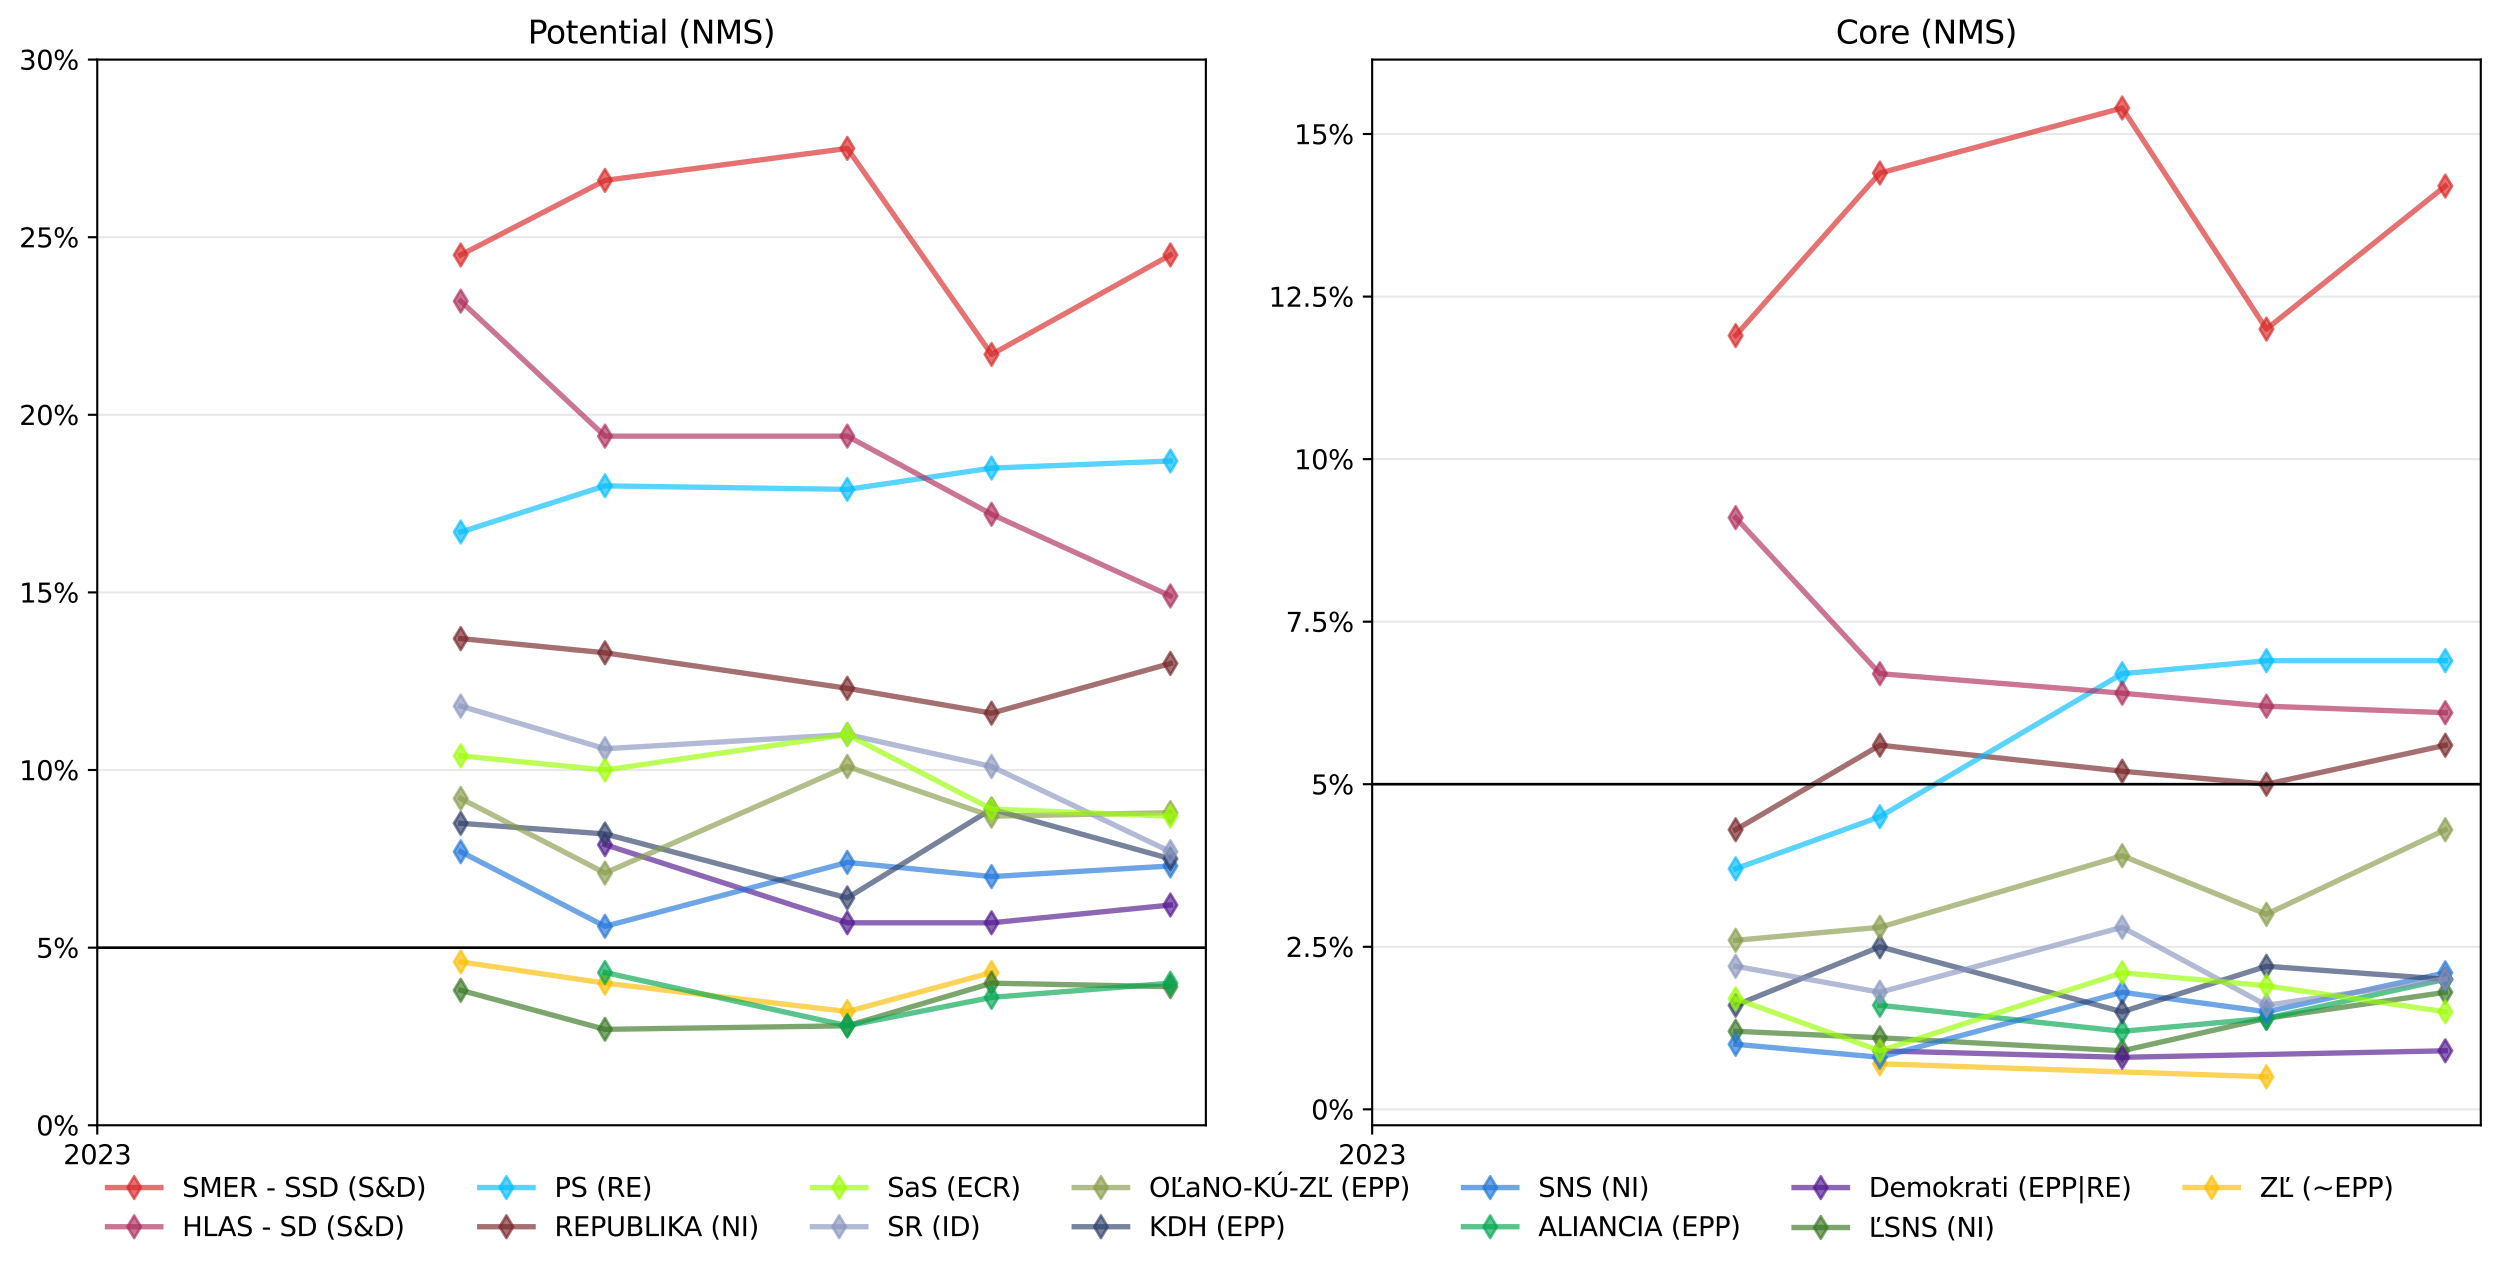 <?xml version="1.0" encoding="utf-8" standalone="no"?>
<!DOCTYPE svg PUBLIC "-//W3C//DTD SVG 1.1//EN"
  "http://www.w3.org/Graphics/SVG/1.1/DTD/svg11.dtd">
<svg xmlns:xlink="http://www.w3.org/1999/xlink" width="936.427pt" height="476.564pt" viewBox="0 0 936.427 476.564" xmlns="http://www.w3.org/2000/svg" version="1.1">
 <defs>
  <style type="text/css">*{stroke-linejoin: round; stroke-linecap: butt}</style>
 </defs>
 <g id="figure_1">
  <g id="patch_1">
   <path d="M 0 476.564 
L 936.427 476.564 
L 936.427 0 
L 0 0 
z
" style="fill: #ffffff"/>
  </g>
  <g id="axes_1">
   <g id="patch_2">
    <path d="M 36.427 421.486 
L 451.682 421.486 
L 451.682 22.318 
L 36.427 22.318 
z
" style="fill: #ffffff"/>
   </g>
   <g id="matplotlib.axis_1">
    <g id="xtick_1">
     <g id="line2d_1">
      <defs>
       <path id="maf1b9bff8b" d="M 0 0 
L 0 3.5 
" style="stroke: #000000; stroke-width: 0.8"/>
      </defs>
      <g>
       <use xlink:href="#maf1b9bff8b" x="36.427" y="421.486" style="stroke: #000000; stroke-width: 0.8"/>
      </g>
     </g>
     <g id="text_1">
      <!-- 2023 -->
      <g transform="translate(23.702 436.085) scale(0.1 -0.1)">
       <defs>
        <path id="DejaVuSans-32" d="M 1228 531 
L 3431 531 
L 3431 0 
L 469 0 
L 469 531 
Q 828 903 1448 1529 
Q 2069 2156 2228 2338 
Q 2531 2678 2651 2914 
Q 2772 3150 2772 3378 
Q 2772 3750 2511 3984 
Q 2250 4219 1831 4219 
Q 1534 4219 1204 4116 
Q 875 4013 500 3803 
L 500 4441 
Q 881 4594 1212 4672 
Q 1544 4750 1819 4750 
Q 2544 4750 2975 4387 
Q 3406 4025 3406 3419 
Q 3406 3131 3298 2873 
Q 3191 2616 2906 2266 
Q 2828 2175 2409 1742 
Q 1991 1309 1228 531 
z
" transform="scale(0.016)"/>
        <path id="DejaVuSans-30" d="M 2034 4250 
Q 1547 4250 1301 3770 
Q 1056 3291 1056 2328 
Q 1056 1369 1301 889 
Q 1547 409 2034 409 
Q 2525 409 2770 889 
Q 3016 1369 3016 2328 
Q 3016 3291 2770 3770 
Q 2525 4250 2034 4250 
z
M 2034 4750 
Q 2819 4750 3233 4129 
Q 3647 3509 3647 2328 
Q 3647 1150 3233 529 
Q 2819 -91 2034 -91 
Q 1250 -91 836 529 
Q 422 1150 422 2328 
Q 422 3509 836 4129 
Q 1250 4750 2034 4750 
z
" transform="scale(0.016)"/>
        <path id="DejaVuSans-33" d="M 2597 2516 
Q 3050 2419 3304 2112 
Q 3559 1806 3559 1356 
Q 3559 666 3084 287 
Q 2609 -91 1734 -91 
Q 1441 -91 1130 -33 
Q 819 25 488 141 
L 488 750 
Q 750 597 1062 519 
Q 1375 441 1716 441 
Q 2309 441 2620 675 
Q 2931 909 2931 1356 
Q 2931 1769 2642 2001 
Q 2353 2234 1838 2234 
L 1294 2234 
L 1294 2753 
L 1863 2753 
Q 2328 2753 2575 2939 
Q 2822 3125 2822 3475 
Q 2822 3834 2567 4026 
Q 2313 4219 1838 4219 
Q 1578 4219 1281 4162 
Q 984 4106 628 3988 
L 628 4550 
Q 988 4650 1302 4700 
Q 1616 4750 1894 4750 
Q 2613 4750 3031 4423 
Q 3450 4097 3450 3541 
Q 3450 3153 3228 2886 
Q 3006 2619 2597 2516 
z
" transform="scale(0.016)"/>
       </defs>
       <use xlink:href="#DejaVuSans-32"/>
       <use xlink:href="#DejaVuSans-30" x="63.623"/>
       <use xlink:href="#DejaVuSans-32" x="127.246"/>
       <use xlink:href="#DejaVuSans-33" x="190.869"/>
      </g>
     </g>
    </g>
   </g>
   <g id="matplotlib.axis_2">
    <g id="ytick_1">
     <g id="line2d_2">
      <path d="M 36.427 421.486 
L 451.682 421.486 
" clip-path="url(#p93b67b294d)" style="fill: none; stroke: #b0b0b0; stroke-opacity: 0.3; stroke-width: 0.8; stroke-linecap: square"/>
     </g>
     <g id="line2d_3">
      <defs>
       <path id="m24f447b474" d="M 0 0 
L -3.5 0 
" style="stroke: #000000; stroke-width: 0.8"/>
      </defs>
      <g>
       <use xlink:href="#m24f447b474" x="36.427" y="421.486" style="stroke: #000000; stroke-width: 0.8"/>
      </g>
     </g>
     <g id="text_2">
      <!-- 0% -->
      <g transform="translate(13.562 425.285) scale(0.1 -0.1)">
       <defs>
        <path id="DejaVuSans-25" d="M 4653 2053 
Q 4381 2053 4226 1822 
Q 4072 1591 4072 1178 
Q 4072 772 4226 539 
Q 4381 306 4653 306 
Q 4919 306 5073 539 
Q 5228 772 5228 1178 
Q 5228 1588 5073 1820 
Q 4919 2053 4653 2053 
z
M 4653 2450 
Q 5147 2450 5437 2106 
Q 5728 1763 5728 1178 
Q 5728 594 5436 251 
Q 5144 -91 4653 -91 
Q 4153 -91 3862 251 
Q 3572 594 3572 1178 
Q 3572 1766 3864 2108 
Q 4156 2450 4653 2450 
z
M 1428 4353 
Q 1159 4353 1004 4120 
Q 850 3888 850 3481 
Q 850 3069 1003 2837 
Q 1156 2606 1428 2606 
Q 1700 2606 1854 2837 
Q 2009 3069 2009 3481 
Q 2009 3884 1853 4118 
Q 1697 4353 1428 4353 
z
M 4250 4750 
L 4750 4750 
L 1831 -91 
L 1331 -91 
L 4250 4750 
z
M 1428 4750 
Q 1922 4750 2215 4408 
Q 2509 4066 2509 3481 
Q 2509 2891 2217 2550 
Q 1925 2209 1428 2209 
Q 931 2209 642 2551 
Q 353 2894 353 3481 
Q 353 4063 643 4406 
Q 934 4750 1428 4750 
z
" transform="scale(0.016)"/>
       </defs>
       <use xlink:href="#DejaVuSans-30"/>
       <use xlink:href="#DejaVuSans-25" x="63.623"/>
      </g>
     </g>
    </g>
    <g id="ytick_2">
     <g id="line2d_4">
      <path d="M 36.427 354.958 
L 451.682 354.958 
" clip-path="url(#p93b67b294d)" style="fill: none; stroke: #b0b0b0; stroke-opacity: 0.3; stroke-width: 0.8; stroke-linecap: square"/>
     </g>
     <g id="line2d_5">
      <g>
       <use xlink:href="#m24f447b474" x="36.427" y="354.958" style="stroke: #000000; stroke-width: 0.8"/>
      </g>
     </g>
     <g id="text_3">
      <!-- 5% -->
      <g transform="translate(13.562 358.757) scale(0.1 -0.1)">
       <defs>
        <path id="DejaVuSans-35" d="M 691 4666 
L 3169 4666 
L 3169 4134 
L 1269 4134 
L 1269 2991 
Q 1406 3038 1543 3061 
Q 1681 3084 1819 3084 
Q 2600 3084 3056 2656 
Q 3513 2228 3513 1497 
Q 3513 744 3044 326 
Q 2575 -91 1722 -91 
Q 1428 -91 1123 -41 
Q 819 9 494 109 
L 494 744 
Q 775 591 1075 516 
Q 1375 441 1709 441 
Q 2250 441 2565 725 
Q 2881 1009 2881 1497 
Q 2881 1984 2565 2268 
Q 2250 2553 1709 2553 
Q 1456 2553 1204 2497 
Q 953 2441 691 2322 
L 691 4666 
z
" transform="scale(0.016)"/>
       </defs>
       <use xlink:href="#DejaVuSans-35"/>
       <use xlink:href="#DejaVuSans-25" x="63.623"/>
      </g>
     </g>
    </g>
    <g id="ytick_3">
     <g id="line2d_6">
      <path d="M 36.427 288.43 
L 451.682 288.43 
" clip-path="url(#p93b67b294d)" style="fill: none; stroke: #b0b0b0; stroke-opacity: 0.3; stroke-width: 0.8; stroke-linecap: square"/>
     </g>
     <g id="line2d_7">
      <g>
       <use xlink:href="#m24f447b474" x="36.427" y="288.43" style="stroke: #000000; stroke-width: 0.8"/>
      </g>
     </g>
     <g id="text_4">
      <!-- 10% -->
      <g transform="translate(7.2 292.229) scale(0.1 -0.1)">
       <defs>
        <path id="DejaVuSans-31" d="M 794 531 
L 1825 531 
L 1825 4091 
L 703 3866 
L 703 4441 
L 1819 4666 
L 2450 4666 
L 2450 531 
L 3481 531 
L 3481 0 
L 794 0 
L 794 531 
z
" transform="scale(0.016)"/>
       </defs>
       <use xlink:href="#DejaVuSans-31"/>
       <use xlink:href="#DejaVuSans-30" x="63.623"/>
       <use xlink:href="#DejaVuSans-25" x="127.246"/>
      </g>
     </g>
    </g>
    <g id="ytick_4">
     <g id="line2d_8">
      <path d="M 36.427 221.902 
L 451.682 221.902 
" clip-path="url(#p93b67b294d)" style="fill: none; stroke: #b0b0b0; stroke-opacity: 0.3; stroke-width: 0.8; stroke-linecap: square"/>
     </g>
     <g id="line2d_9">
      <g>
       <use xlink:href="#m24f447b474" x="36.427" y="221.902" style="stroke: #000000; stroke-width: 0.8"/>
      </g>
     </g>
     <g id="text_5">
      <!-- 15% -->
      <g transform="translate(7.2 225.701) scale(0.1 -0.1)">
       <use xlink:href="#DejaVuSans-31"/>
       <use xlink:href="#DejaVuSans-35" x="63.623"/>
       <use xlink:href="#DejaVuSans-25" x="127.246"/>
      </g>
     </g>
    </g>
    <g id="ytick_5">
     <g id="line2d_10">
      <path d="M 36.427 155.374 
L 451.682 155.374 
" clip-path="url(#p93b67b294d)" style="fill: none; stroke: #b0b0b0; stroke-opacity: 0.3; stroke-width: 0.8; stroke-linecap: square"/>
     </g>
     <g id="line2d_11">
      <g>
       <use xlink:href="#m24f447b474" x="36.427" y="155.374" style="stroke: #000000; stroke-width: 0.8"/>
      </g>
     </g>
     <g id="text_6">
      <!-- 20% -->
      <g transform="translate(7.2 159.173) scale(0.1 -0.1)">
       <use xlink:href="#DejaVuSans-32"/>
       <use xlink:href="#DejaVuSans-30" x="63.623"/>
       <use xlink:href="#DejaVuSans-25" x="127.246"/>
      </g>
     </g>
    </g>
    <g id="ytick_6">
     <g id="line2d_12">
      <path d="M 36.427 88.846 
L 451.682 88.846 
" clip-path="url(#p93b67b294d)" style="fill: none; stroke: #b0b0b0; stroke-opacity: 0.3; stroke-width: 0.8; stroke-linecap: square"/>
     </g>
     <g id="line2d_13">
      <g>
       <use xlink:href="#m24f447b474" x="36.427" y="88.846" style="stroke: #000000; stroke-width: 0.8"/>
      </g>
     </g>
     <g id="text_7">
      <!-- 25% -->
      <g transform="translate(7.2 92.645) scale(0.1 -0.1)">
       <use xlink:href="#DejaVuSans-32"/>
       <use xlink:href="#DejaVuSans-35" x="63.623"/>
       <use xlink:href="#DejaVuSans-25" x="127.246"/>
      </g>
     </g>
    </g>
    <g id="ytick_7">
     <g id="line2d_14">
      <path d="M 36.427 22.318 
L 451.682 22.318 
" clip-path="url(#p93b67b294d)" style="fill: none; stroke: #b0b0b0; stroke-opacity: 0.3; stroke-width: 0.8; stroke-linecap: square"/>
     </g>
     <g id="line2d_15">
      <g>
       <use xlink:href="#m24f447b474" x="36.427" y="22.318" style="stroke: #000000; stroke-width: 0.8"/>
      </g>
     </g>
     <g id="text_8">
      <!-- 30% -->
      <g transform="translate(7.2 26.117) scale(0.1 -0.1)">
       <use xlink:href="#DejaVuSans-33"/>
       <use xlink:href="#DejaVuSans-30" x="63.623"/>
       <use xlink:href="#DejaVuSans-25" x="127.246"/>
      </g>
     </g>
    </g>
   </g>
   <g id="line2d_16"/>
   <g id="line2d_17">
    <path d="M 172.576 360.28 
L 226.604 368.264 
L 317.37 378.908 
L 371.397 364.272 
" clip-path="url(#p93b67b294d)" style="fill: none; stroke: #fcbd00; stroke-opacity: 0.65; stroke-width: 2; stroke-linecap: square"/>
    <defs>
     <path id="mebe925f6c5" d="M 0 4.243 
L 2.546 0 
L 0 -4.243 
L -2.546 0 
z
" style="stroke: #fcbd00; stroke-opacity: 0.65; stroke-linejoin: miter"/>
    </defs>
    <g clip-path="url(#p93b67b294d)">
     <use xlink:href="#mebe925f6c5" x="172.576" y="360.28" style="fill: #fcbd00; fill-opacity: 0.65; stroke: #fcbd00; stroke-opacity: 0.65; stroke-linejoin: miter"/>
     <use xlink:href="#mebe925f6c5" x="226.604" y="368.264" style="fill: #fcbd00; fill-opacity: 0.65; stroke: #fcbd00; stroke-opacity: 0.65; stroke-linejoin: miter"/>
     <use xlink:href="#mebe925f6c5" x="317.37" y="378.908" style="fill: #fcbd00; fill-opacity: 0.65; stroke: #fcbd00; stroke-opacity: 0.65; stroke-linejoin: miter"/>
     <use xlink:href="#mebe925f6c5" x="371.397" y="364.272" style="fill: #fcbd00; fill-opacity: 0.65; stroke: #fcbd00; stroke-opacity: 0.65; stroke-linejoin: miter"/>
    </g>
   </g>
   <g id="line2d_18">
    <path d="M 172.576 370.925 
L 226.604 385.561 
L 317.37 384.23 
L 371.397 368.264 
L 438.392 369.594 
" clip-path="url(#p93b67b294d)" style="fill: none; stroke: #387722; stroke-opacity: 0.65; stroke-width: 2; stroke-linecap: square"/>
    <defs>
     <path id="mb10e908c83" d="M 0 4.243 
L 2.546 0 
L 0 -4.243 
L -2.546 0 
z
" style="stroke: #387722; stroke-opacity: 0.65; stroke-linejoin: miter"/>
    </defs>
    <g clip-path="url(#p93b67b294d)">
     <use xlink:href="#mb10e908c83" x="172.576" y="370.925" style="fill: #387722; fill-opacity: 0.65; stroke: #387722; stroke-opacity: 0.65; stroke-linejoin: miter"/>
     <use xlink:href="#mb10e908c83" x="226.604" y="385.561" style="fill: #387722; fill-opacity: 0.65; stroke: #387722; stroke-opacity: 0.65; stroke-linejoin: miter"/>
     <use xlink:href="#mb10e908c83" x="317.37" y="384.23" style="fill: #387722; fill-opacity: 0.65; stroke: #387722; stroke-opacity: 0.65; stroke-linejoin: miter"/>
     <use xlink:href="#mb10e908c83" x="371.397" y="368.264" style="fill: #387722; fill-opacity: 0.65; stroke: #387722; stroke-opacity: 0.65; stroke-linejoin: miter"/>
     <use xlink:href="#mb10e908c83" x="438.392" y="369.594" style="fill: #387722; fill-opacity: 0.65; stroke: #387722; stroke-opacity: 0.65; stroke-linejoin: miter"/>
    </g>
   </g>
   <g id="line2d_19">
    <path d="M 226.604 316.372 
L 317.37 345.644 
L 371.397 345.644 
L 438.392 338.991 
" clip-path="url(#p93b67b294d)" style="fill: none; stroke: #50168e; stroke-opacity: 0.65; stroke-width: 2; stroke-linecap: square"/>
    <defs>
     <path id="m4e089dc7ae" d="M 0 4.243 
L 2.546 0 
L 0 -4.243 
L -2.546 0 
z
" style="stroke: #50168e; stroke-opacity: 0.65; stroke-linejoin: miter"/>
    </defs>
    <g clip-path="url(#p93b67b294d)">
     <use xlink:href="#m4e089dc7ae" x="226.604" y="316.372" style="fill: #50168e; fill-opacity: 0.65; stroke: #50168e; stroke-opacity: 0.65; stroke-linejoin: miter"/>
     <use xlink:href="#m4e089dc7ae" x="317.37" y="345.644" style="fill: #50168e; fill-opacity: 0.65; stroke: #50168e; stroke-opacity: 0.65; stroke-linejoin: miter"/>
     <use xlink:href="#m4e089dc7ae" x="371.397" y="345.644" style="fill: #50168e; fill-opacity: 0.65; stroke: #50168e; stroke-opacity: 0.65; stroke-linejoin: miter"/>
     <use xlink:href="#m4e089dc7ae" x="438.392" y="338.991" style="fill: #50168e; fill-opacity: 0.65; stroke: #50168e; stroke-opacity: 0.65; stroke-linejoin: miter"/>
    </g>
   </g>
   <g id="line2d_20">
    <path d="M 226.604 364.272 
L 317.37 384.23 
L 371.397 373.586 
L 438.392 368.264 
" clip-path="url(#p93b67b294d)" style="fill: none; stroke: #00a650; stroke-opacity: 0.65; stroke-width: 2; stroke-linecap: square"/>
    <defs>
     <path id="m06a54fdf82" d="M 0 4.243 
L 2.546 0 
L 0 -4.243 
L -2.546 0 
z
" style="stroke: #00a650; stroke-opacity: 0.65; stroke-linejoin: miter"/>
    </defs>
    <g clip-path="url(#p93b67b294d)">
     <use xlink:href="#m06a54fdf82" x="226.604" y="364.272" style="fill: #00a650; fill-opacity: 0.65; stroke: #00a650; stroke-opacity: 0.65; stroke-linejoin: miter"/>
     <use xlink:href="#m06a54fdf82" x="317.37" y="384.23" style="fill: #00a650; fill-opacity: 0.65; stroke: #00a650; stroke-opacity: 0.65; stroke-linejoin: miter"/>
     <use xlink:href="#m06a54fdf82" x="371.397" y="373.586" style="fill: #00a650; fill-opacity: 0.65; stroke: #00a650; stroke-opacity: 0.65; stroke-linejoin: miter"/>
     <use xlink:href="#m06a54fdf82" x="438.392" y="368.264" style="fill: #00a650; fill-opacity: 0.65; stroke: #00a650; stroke-opacity: 0.65; stroke-linejoin: miter"/>
    </g>
   </g>
   <g id="line2d_21">
    <path d="M 172.576 319.033 
L 226.604 346.975 
L 317.37 323.025 
L 371.397 328.347 
L 438.392 324.355 
" clip-path="url(#p93b67b294d)" style="fill: none; stroke: #2175d9; stroke-opacity: 0.65; stroke-width: 2; stroke-linecap: square"/>
    <defs>
     <path id="mb68ccf0277" d="M 0 4.243 
L 2.546 0 
L 0 -4.243 
L -2.546 0 
z
" style="stroke: #2175d9; stroke-opacity: 0.65; stroke-linejoin: miter"/>
    </defs>
    <g clip-path="url(#p93b67b294d)">
     <use xlink:href="#mb68ccf0277" x="172.576" y="319.033" style="fill: #2175d9; fill-opacity: 0.65; stroke: #2175d9; stroke-opacity: 0.65; stroke-linejoin: miter"/>
     <use xlink:href="#mb68ccf0277" x="226.604" y="346.975" style="fill: #2175d9; fill-opacity: 0.65; stroke: #2175d9; stroke-opacity: 0.65; stroke-linejoin: miter"/>
     <use xlink:href="#mb68ccf0277" x="317.37" y="323.025" style="fill: #2175d9; fill-opacity: 0.65; stroke: #2175d9; stroke-opacity: 0.65; stroke-linejoin: miter"/>
     <use xlink:href="#mb68ccf0277" x="371.397" y="328.347" style="fill: #2175d9; fill-opacity: 0.65; stroke: #2175d9; stroke-opacity: 0.65; stroke-linejoin: miter"/>
     <use xlink:href="#mb68ccf0277" x="438.392" y="324.355" style="fill: #2175d9; fill-opacity: 0.65; stroke: #2175d9; stroke-opacity: 0.65; stroke-linejoin: miter"/>
    </g>
   </g>
   <g id="line2d_22">
    <path d="M 172.576 308.389 
L 226.604 312.38 
L 317.37 336.33 
L 371.397 303.066 
L 438.392 321.694 
" clip-path="url(#p93b67b294d)" style="fill: none; stroke: #2f4069; stroke-opacity: 0.65; stroke-width: 2; stroke-linecap: square"/>
    <defs>
     <path id="mb505de858a" d="M 0 4.243 
L 2.546 0 
L 0 -4.243 
L -2.546 0 
z
" style="stroke: #2f4069; stroke-opacity: 0.65; stroke-linejoin: miter"/>
    </defs>
    <g clip-path="url(#p93b67b294d)">
     <use xlink:href="#mb505de858a" x="172.576" y="308.389" style="fill: #2f4069; fill-opacity: 0.65; stroke: #2f4069; stroke-opacity: 0.65; stroke-linejoin: miter"/>
     <use xlink:href="#mb505de858a" x="226.604" y="312.38" style="fill: #2f4069; fill-opacity: 0.65; stroke: #2f4069; stroke-opacity: 0.65; stroke-linejoin: miter"/>
     <use xlink:href="#mb505de858a" x="317.37" y="336.33" style="fill: #2f4069; fill-opacity: 0.65; stroke: #2f4069; stroke-opacity: 0.65; stroke-linejoin: miter"/>
     <use xlink:href="#mb505de858a" x="371.397" y="303.066" style="fill: #2f4069; fill-opacity: 0.65; stroke: #2f4069; stroke-opacity: 0.65; stroke-linejoin: miter"/>
     <use xlink:href="#mb505de858a" x="438.392" y="321.694" style="fill: #2f4069; fill-opacity: 0.65; stroke: #2f4069; stroke-opacity: 0.65; stroke-linejoin: miter"/>
    </g>
   </g>
   <g id="line2d_23">
    <path d="M 172.576 299.075 
L 226.604 327.016 
L 317.37 287.1 
L 371.397 305.727 
L 438.392 304.397 
" clip-path="url(#p93b67b294d)" style="fill: none; stroke: #889c4b; stroke-opacity: 0.65; stroke-width: 2; stroke-linecap: square"/>
    <defs>
     <path id="mff76a4c647" d="M 0 4.243 
L 2.546 0 
L 0 -4.243 
L -2.546 0 
z
" style="stroke: #889c4b; stroke-opacity: 0.65; stroke-linejoin: miter"/>
    </defs>
    <g clip-path="url(#p93b67b294d)">
     <use xlink:href="#mff76a4c647" x="172.576" y="299.075" style="fill: #889c4b; fill-opacity: 0.65; stroke: #889c4b; stroke-opacity: 0.65; stroke-linejoin: miter"/>
     <use xlink:href="#mff76a4c647" x="226.604" y="327.016" style="fill: #889c4b; fill-opacity: 0.65; stroke: #889c4b; stroke-opacity: 0.65; stroke-linejoin: miter"/>
     <use xlink:href="#mff76a4c647" x="317.37" y="287.1" style="fill: #889c4b; fill-opacity: 0.65; stroke: #889c4b; stroke-opacity: 0.65; stroke-linejoin: miter"/>
     <use xlink:href="#mff76a4c647" x="371.397" y="305.727" style="fill: #889c4b; fill-opacity: 0.65; stroke: #889c4b; stroke-opacity: 0.65; stroke-linejoin: miter"/>
     <use xlink:href="#mff76a4c647" x="438.392" y="304.397" style="fill: #889c4b; fill-opacity: 0.65; stroke: #889c4b; stroke-opacity: 0.65; stroke-linejoin: miter"/>
    </g>
   </g>
   <g id="line2d_24">
    <path d="M 172.576 264.48 
L 226.604 280.447 
L 317.37 275.125 
L 371.397 287.1 
L 438.392 319.033 
" clip-path="url(#p93b67b294d)" style="fill: none; stroke: #8996bf; stroke-opacity: 0.65; stroke-width: 2; stroke-linecap: square"/>
    <defs>
     <path id="m0036360002" d="M 0 4.243 
L 2.546 0 
L 0 -4.243 
L -2.546 0 
z
" style="stroke: #8996bf; stroke-opacity: 0.65; stroke-linejoin: miter"/>
    </defs>
    <g clip-path="url(#p93b67b294d)">
     <use xlink:href="#m0036360002" x="172.576" y="264.48" style="fill: #8996bf; fill-opacity: 0.65; stroke: #8996bf; stroke-opacity: 0.65; stroke-linejoin: miter"/>
     <use xlink:href="#m0036360002" x="226.604" y="280.447" style="fill: #8996bf; fill-opacity: 0.65; stroke: #8996bf; stroke-opacity: 0.65; stroke-linejoin: miter"/>
     <use xlink:href="#m0036360002" x="317.37" y="275.125" style="fill: #8996bf; fill-opacity: 0.65; stroke: #8996bf; stroke-opacity: 0.65; stroke-linejoin: miter"/>
     <use xlink:href="#m0036360002" x="371.397" y="287.1" style="fill: #8996bf; fill-opacity: 0.65; stroke: #8996bf; stroke-opacity: 0.65; stroke-linejoin: miter"/>
     <use xlink:href="#m0036360002" x="438.392" y="319.033" style="fill: #8996bf; fill-opacity: 0.65; stroke: #8996bf; stroke-opacity: 0.65; stroke-linejoin: miter"/>
    </g>
   </g>
   <g id="line2d_25">
    <path d="M 172.576 283.108 
L 226.604 288.43 
L 317.37 275.125 
L 371.397 303.066 
L 438.392 305.727 
" clip-path="url(#p93b67b294d)" style="fill: none; stroke: #9aff01; stroke-opacity: 0.65; stroke-width: 2; stroke-linecap: square"/>
    <defs>
     <path id="m2f01042554" d="M 0 4.243 
L 2.546 0 
L 0 -4.243 
L -2.546 0 
z
" style="stroke: #9aff01; stroke-opacity: 0.65; stroke-linejoin: miter"/>
    </defs>
    <g clip-path="url(#p93b67b294d)">
     <use xlink:href="#m2f01042554" x="172.576" y="283.108" style="fill: #9aff01; fill-opacity: 0.65; stroke: #9aff01; stroke-opacity: 0.65; stroke-linejoin: miter"/>
     <use xlink:href="#m2f01042554" x="226.604" y="288.43" style="fill: #9aff01; fill-opacity: 0.65; stroke: #9aff01; stroke-opacity: 0.65; stroke-linejoin: miter"/>
     <use xlink:href="#m2f01042554" x="317.37" y="275.125" style="fill: #9aff01; fill-opacity: 0.65; stroke: #9aff01; stroke-opacity: 0.65; stroke-linejoin: miter"/>
     <use xlink:href="#m2f01042554" x="371.397" y="303.066" style="fill: #9aff01; fill-opacity: 0.65; stroke: #9aff01; stroke-opacity: 0.65; stroke-linejoin: miter"/>
     <use xlink:href="#m2f01042554" x="438.392" y="305.727" style="fill: #9aff01; fill-opacity: 0.65; stroke: #9aff01; stroke-opacity: 0.65; stroke-linejoin: miter"/>
    </g>
   </g>
   <g id="line2d_26">
    <path d="M 172.576 239.199 
L 226.604 244.522 
L 317.37 257.827 
L 371.397 267.141 
L 438.392 248.513 
" clip-path="url(#p93b67b294d)" style="fill: none; stroke: #752427; stroke-opacity: 0.65; stroke-width: 2; stroke-linecap: square"/>
    <defs>
     <path id="m59b001d369" d="M 0 4.243 
L 2.546 0 
L 0 -4.243 
L -2.546 0 
z
" style="stroke: #752427; stroke-opacity: 0.65; stroke-linejoin: miter"/>
    </defs>
    <g clip-path="url(#p93b67b294d)">
     <use xlink:href="#m59b001d369" x="172.576" y="239.199" style="fill: #752427; fill-opacity: 0.65; stroke: #752427; stroke-opacity: 0.65; stroke-linejoin: miter"/>
     <use xlink:href="#m59b001d369" x="226.604" y="244.522" style="fill: #752427; fill-opacity: 0.65; stroke: #752427; stroke-opacity: 0.65; stroke-linejoin: miter"/>
     <use xlink:href="#m59b001d369" x="317.37" y="257.827" style="fill: #752427; fill-opacity: 0.65; stroke: #752427; stroke-opacity: 0.65; stroke-linejoin: miter"/>
     <use xlink:href="#m59b001d369" x="371.397" y="267.141" style="fill: #752427; fill-opacity: 0.65; stroke: #752427; stroke-opacity: 0.65; stroke-linejoin: miter"/>
     <use xlink:href="#m59b001d369" x="438.392" y="248.513" style="fill: #752427; fill-opacity: 0.65; stroke: #752427; stroke-opacity: 0.65; stroke-linejoin: miter"/>
    </g>
   </g>
   <g id="line2d_27">
    <path d="M 172.576 199.283 
L 226.604 181.985 
L 317.37 183.316 
L 371.397 175.333 
L 438.392 172.671 
" clip-path="url(#p93b67b294d)" style="fill: none; stroke: #00bcff; stroke-opacity: 0.65; stroke-width: 2; stroke-linecap: square"/>
    <defs>
     <path id="m0e09608cb2" d="M 0 4.243 
L 2.546 0 
L 0 -4.243 
L -2.546 0 
z
" style="stroke: #00bcff; stroke-opacity: 0.65; stroke-linejoin: miter"/>
    </defs>
    <g clip-path="url(#p93b67b294d)">
     <use xlink:href="#m0e09608cb2" x="172.576" y="199.283" style="fill: #00bcff; fill-opacity: 0.65; stroke: #00bcff; stroke-opacity: 0.65; stroke-linejoin: miter"/>
     <use xlink:href="#m0e09608cb2" x="226.604" y="181.985" style="fill: #00bcff; fill-opacity: 0.65; stroke: #00bcff; stroke-opacity: 0.65; stroke-linejoin: miter"/>
     <use xlink:href="#m0e09608cb2" x="317.37" y="183.316" style="fill: #00bcff; fill-opacity: 0.65; stroke: #00bcff; stroke-opacity: 0.65; stroke-linejoin: miter"/>
     <use xlink:href="#m0e09608cb2" x="371.397" y="175.333" style="fill: #00bcff; fill-opacity: 0.65; stroke: #00bcff; stroke-opacity: 0.65; stroke-linejoin: miter"/>
     <use xlink:href="#m0e09608cb2" x="438.392" y="172.671" style="fill: #00bcff; fill-opacity: 0.65; stroke: #00bcff; stroke-opacity: 0.65; stroke-linejoin: miter"/>
    </g>
   </g>
   <g id="line2d_28">
    <path d="M 172.576 112.796 
L 226.604 163.357 
L 317.37 163.357 
L 371.397 192.63 
L 438.392 223.233 
" clip-path="url(#p93b67b294d)" style="fill: none; stroke: #ac2c5a; stroke-opacity: 0.65; stroke-width: 2; stroke-linecap: square"/>
    <defs>
     <path id="mb934239897" d="M 0 4.243 
L 2.546 0 
L 0 -4.243 
L -2.546 0 
z
" style="stroke: #ac2c5a; stroke-opacity: 0.65; stroke-linejoin: miter"/>
    </defs>
    <g clip-path="url(#p93b67b294d)">
     <use xlink:href="#mb934239897" x="172.576" y="112.796" style="fill: #ac2c5a; fill-opacity: 0.65; stroke: #ac2c5a; stroke-opacity: 0.65; stroke-linejoin: miter"/>
     <use xlink:href="#mb934239897" x="226.604" y="163.357" style="fill: #ac2c5a; fill-opacity: 0.65; stroke: #ac2c5a; stroke-opacity: 0.65; stroke-linejoin: miter"/>
     <use xlink:href="#mb934239897" x="317.37" y="163.357" style="fill: #ac2c5a; fill-opacity: 0.65; stroke: #ac2c5a; stroke-opacity: 0.65; stroke-linejoin: miter"/>
     <use xlink:href="#mb934239897" x="371.397" y="192.63" style="fill: #ac2c5a; fill-opacity: 0.65; stroke: #ac2c5a; stroke-opacity: 0.65; stroke-linejoin: miter"/>
     <use xlink:href="#mb934239897" x="438.392" y="223.233" style="fill: #ac2c5a; fill-opacity: 0.65; stroke: #ac2c5a; stroke-opacity: 0.65; stroke-linejoin: miter"/>
    </g>
   </g>
   <g id="line2d_29">
    <path d="M 172.576 95.499 
L 226.604 67.557 
L 317.37 55.582 
L 371.397 132.755 
L 438.392 95.499 
" clip-path="url(#p93b67b294d)" style="fill: none; stroke: #d82626; stroke-opacity: 0.65; stroke-width: 2; stroke-linecap: square"/>
    <defs>
     <path id="m9fd4926826" d="M 0 4.243 
L 2.546 0 
L 0 -4.243 
L -2.546 0 
z
" style="stroke: #d82626; stroke-opacity: 0.65; stroke-linejoin: miter"/>
    </defs>
    <g clip-path="url(#p93b67b294d)">
     <use xlink:href="#m9fd4926826" x="172.576" y="95.499" style="fill: #d82626; fill-opacity: 0.65; stroke: #d82626; stroke-opacity: 0.65; stroke-linejoin: miter"/>
     <use xlink:href="#m9fd4926826" x="226.604" y="67.557" style="fill: #d82626; fill-opacity: 0.65; stroke: #d82626; stroke-opacity: 0.65; stroke-linejoin: miter"/>
     <use xlink:href="#m9fd4926826" x="317.37" y="55.582" style="fill: #d82626; fill-opacity: 0.65; stroke: #d82626; stroke-opacity: 0.65; stroke-linejoin: miter"/>
     <use xlink:href="#m9fd4926826" x="371.397" y="132.755" style="fill: #d82626; fill-opacity: 0.65; stroke: #d82626; stroke-opacity: 0.65; stroke-linejoin: miter"/>
     <use xlink:href="#m9fd4926826" x="438.392" y="95.499" style="fill: #d82626; fill-opacity: 0.65; stroke: #d82626; stroke-opacity: 0.65; stroke-linejoin: miter"/>
    </g>
   </g>
   <g id="line2d_30">
    <path d="M 36.427 354.958 
L 451.682 354.958 
" clip-path="url(#p93b67b294d)" style="fill: none; stroke: #000000; stroke-linecap: square"/>
   </g>
   <g id="patch_3">
    <path d="M 36.427 421.486 
L 36.427 22.318 
" style="fill: none; stroke: #000000; stroke-width: 0.8; stroke-linejoin: miter; stroke-linecap: square"/>
   </g>
   <g id="patch_4">
    <path d="M 451.682 421.486 
L 451.682 22.318 
" style="fill: none; stroke: #000000; stroke-width: 0.8; stroke-linejoin: miter; stroke-linecap: square"/>
   </g>
   <g id="patch_5">
    <path d="M 36.427 421.486 
L 451.682 421.486 
" style="fill: none; stroke: #000000; stroke-width: 0.8; stroke-linejoin: miter; stroke-linecap: square"/>
   </g>
   <g id="patch_6">
    <path d="M 36.427 22.318 
L 451.682 22.318 
" style="fill: none; stroke: #000000; stroke-width: 0.8; stroke-linejoin: miter; stroke-linecap: square"/>
   </g>
   <g id="text_9">
    <!-- Potential (NMS) -->
    <g transform="translate(197.71 16.318) scale(0.12 -0.12)">
     <defs>
      <path id="DejaVuSans-50" d="M 1259 4147 
L 1259 2394 
L 2053 2394 
Q 2494 2394 2734 2622 
Q 2975 2850 2975 3272 
Q 2975 3691 2734 3919 
Q 2494 4147 2053 4147 
L 1259 4147 
z
M 628 4666 
L 2053 4666 
Q 2838 4666 3239 4311 
Q 3641 3956 3641 3272 
Q 3641 2581 3239 2228 
Q 2838 1875 2053 1875 
L 1259 1875 
L 1259 0 
L 628 0 
L 628 4666 
z
" transform="scale(0.016)"/>
      <path id="DejaVuSans-6f" d="M 1959 3097 
Q 1497 3097 1228 2736 
Q 959 2375 959 1747 
Q 959 1119 1226 758 
Q 1494 397 1959 397 
Q 2419 397 2687 759 
Q 2956 1122 2956 1747 
Q 2956 2369 2687 2733 
Q 2419 3097 1959 3097 
z
M 1959 3584 
Q 2709 3584 3137 3096 
Q 3566 2609 3566 1747 
Q 3566 888 3137 398 
Q 2709 -91 1959 -91 
Q 1206 -91 779 398 
Q 353 888 353 1747 
Q 353 2609 779 3096 
Q 1206 3584 1959 3584 
z
" transform="scale(0.016)"/>
      <path id="DejaVuSans-74" d="M 1172 4494 
L 1172 3500 
L 2356 3500 
L 2356 3053 
L 1172 3053 
L 1172 1153 
Q 1172 725 1289 603 
Q 1406 481 1766 481 
L 2356 481 
L 2356 0 
L 1766 0 
Q 1100 0 847 248 
Q 594 497 594 1153 
L 594 3053 
L 172 3053 
L 172 3500 
L 594 3500 
L 594 4494 
L 1172 4494 
z
" transform="scale(0.016)"/>
      <path id="DejaVuSans-65" d="M 3597 1894 
L 3597 1613 
L 953 1613 
Q 991 1019 1311 708 
Q 1631 397 2203 397 
Q 2534 397 2845 478 
Q 3156 559 3463 722 
L 3463 178 
Q 3153 47 2828 -22 
Q 2503 -91 2169 -91 
Q 1331 -91 842 396 
Q 353 884 353 1716 
Q 353 2575 817 3079 
Q 1281 3584 2069 3584 
Q 2775 3584 3186 3129 
Q 3597 2675 3597 1894 
z
M 3022 2063 
Q 3016 2534 2758 2815 
Q 2500 3097 2075 3097 
Q 1594 3097 1305 2825 
Q 1016 2553 972 2059 
L 3022 2063 
z
" transform="scale(0.016)"/>
      <path id="DejaVuSans-6e" d="M 3513 2113 
L 3513 0 
L 2938 0 
L 2938 2094 
Q 2938 2591 2744 2837 
Q 2550 3084 2163 3084 
Q 1697 3084 1428 2787 
Q 1159 2491 1159 1978 
L 1159 0 
L 581 0 
L 581 3500 
L 1159 3500 
L 1159 2956 
Q 1366 3272 1645 3428 
Q 1925 3584 2291 3584 
Q 2894 3584 3203 3211 
Q 3513 2838 3513 2113 
z
" transform="scale(0.016)"/>
      <path id="DejaVuSans-69" d="M 603 3500 
L 1178 3500 
L 1178 0 
L 603 0 
L 603 3500 
z
M 603 4863 
L 1178 4863 
L 1178 4134 
L 603 4134 
L 603 4863 
z
" transform="scale(0.016)"/>
      <path id="DejaVuSans-61" d="M 2194 1759 
Q 1497 1759 1228 1600 
Q 959 1441 959 1056 
Q 959 750 1161 570 
Q 1363 391 1709 391 
Q 2188 391 2477 730 
Q 2766 1069 2766 1631 
L 2766 1759 
L 2194 1759 
z
M 3341 1997 
L 3341 0 
L 2766 0 
L 2766 531 
Q 2569 213 2275 61 
Q 1981 -91 1556 -91 
Q 1019 -91 701 211 
Q 384 513 384 1019 
Q 384 1609 779 1909 
Q 1175 2209 1959 2209 
L 2766 2209 
L 2766 2266 
Q 2766 2663 2505 2880 
Q 2244 3097 1772 3097 
Q 1472 3097 1187 3025 
Q 903 2953 641 2809 
L 641 3341 
Q 956 3463 1253 3523 
Q 1550 3584 1831 3584 
Q 2591 3584 2966 3190 
Q 3341 2797 3341 1997 
z
" transform="scale(0.016)"/>
      <path id="DejaVuSans-6c" d="M 603 4863 
L 1178 4863 
L 1178 0 
L 603 0 
L 603 4863 
z
" transform="scale(0.016)"/>
      <path id="DejaVuSans-20" transform="scale(0.016)"/>
      <path id="DejaVuSans-28" d="M 1984 4856 
Q 1566 4138 1362 3434 
Q 1159 2731 1159 2009 
Q 1159 1288 1364 580 
Q 1569 -128 1984 -844 
L 1484 -844 
Q 1016 -109 783 600 
Q 550 1309 550 2009 
Q 550 2706 781 3412 
Q 1013 4119 1484 4856 
L 1984 4856 
z
" transform="scale(0.016)"/>
      <path id="DejaVuSans-4e" d="M 628 4666 
L 1478 4666 
L 3547 763 
L 3547 4666 
L 4159 4666 
L 4159 0 
L 3309 0 
L 1241 3903 
L 1241 0 
L 628 0 
L 628 4666 
z
" transform="scale(0.016)"/>
      <path id="DejaVuSans-4d" d="M 628 4666 
L 1569 4666 
L 2759 1491 
L 3956 4666 
L 4897 4666 
L 4897 0 
L 4281 0 
L 4281 4097 
L 3078 897 
L 2444 897 
L 1241 4097 
L 1241 0 
L 628 0 
L 628 4666 
z
" transform="scale(0.016)"/>
      <path id="DejaVuSans-53" d="M 3425 4513 
L 3425 3897 
Q 3066 4069 2747 4153 
Q 2428 4238 2131 4238 
Q 1616 4238 1336 4038 
Q 1056 3838 1056 3469 
Q 1056 3159 1242 3001 
Q 1428 2844 1947 2747 
L 2328 2669 
Q 3034 2534 3370 2195 
Q 3706 1856 3706 1288 
Q 3706 609 3251 259 
Q 2797 -91 1919 -91 
Q 1588 -91 1214 -16 
Q 841 59 441 206 
L 441 856 
Q 825 641 1194 531 
Q 1563 422 1919 422 
Q 2459 422 2753 634 
Q 3047 847 3047 1241 
Q 3047 1584 2836 1778 
Q 2625 1972 2144 2069 
L 1759 2144 
Q 1053 2284 737 2584 
Q 422 2884 422 3419 
Q 422 4038 858 4394 
Q 1294 4750 2059 4750 
Q 2388 4750 2728 4690 
Q 3069 4631 3425 4513 
z
" transform="scale(0.016)"/>
      <path id="DejaVuSans-29" d="M 513 4856 
L 1013 4856 
Q 1481 4119 1714 3412 
Q 1947 2706 1947 2009 
Q 1947 1309 1714 600 
Q 1481 -109 1013 -844 
L 513 -844 
Q 928 -128 1133 580 
Q 1338 1288 1338 2009 
Q 1338 2731 1133 3434 
Q 928 4138 513 4856 
z
" transform="scale(0.016)"/>
     </defs>
     <use xlink:href="#DejaVuSans-50"/>
     <use xlink:href="#DejaVuSans-6f" x="56.678"/>
     <use xlink:href="#DejaVuSans-74" x="117.859"/>
     <use xlink:href="#DejaVuSans-65" x="157.068"/>
     <use xlink:href="#DejaVuSans-6e" x="218.592"/>
     <use xlink:href="#DejaVuSans-74" x="281.971"/>
     <use xlink:href="#DejaVuSans-69" x="321.18"/>
     <use xlink:href="#DejaVuSans-61" x="348.963"/>
     <use xlink:href="#DejaVuSans-6c" x="410.242"/>
     <use xlink:href="#DejaVuSans-20" x="438.025"/>
     <use xlink:href="#DejaVuSans-28" x="469.812"/>
     <use xlink:href="#DejaVuSans-4e" x="508.826"/>
     <use xlink:href="#DejaVuSans-4d" x="583.631"/>
     <use xlink:href="#DejaVuSans-53" x="669.91"/>
     <use xlink:href="#DejaVuSans-29" x="733.387"/>
    </g>
   </g>
  </g>
  <g id="axes_2">
   <g id="patch_7">
    <path d="M 513.971 421.486 
L 929.227 421.486 
L 929.227 22.318 
L 513.971 22.318 
z
" style="fill: #ffffff"/>
   </g>
   <g id="matplotlib.axis_3">
    <g id="xtick_2">
     <g id="line2d_31">
      <g>
       <use xlink:href="#maf1b9bff8b" x="513.971" y="421.486" style="stroke: #000000; stroke-width: 0.8"/>
      </g>
     </g>
     <g id="text_10">
      <!-- 2023 -->
      <g transform="translate(501.246 436.085) scale(0.1 -0.1)">
       <use xlink:href="#DejaVuSans-32"/>
       <use xlink:href="#DejaVuSans-30" x="63.623"/>
       <use xlink:href="#DejaVuSans-32" x="127.246"/>
       <use xlink:href="#DejaVuSans-33" x="190.869"/>
      </g>
     </g>
    </g>
   </g>
   <g id="matplotlib.axis_4">
    <g id="ytick_8">
     <g id="line2d_32">
      <path d="M 513.971 415.519 
L 929.227 415.519 
" clip-path="url(#p56a07b850b)" style="fill: none; stroke: #b0b0b0; stroke-opacity: 0.3; stroke-width: 0.8; stroke-linecap: square"/>
     </g>
     <g id="line2d_33">
      <g>
       <use xlink:href="#m24f447b474" x="513.971" y="415.519" style="stroke: #000000; stroke-width: 0.8"/>
      </g>
     </g>
     <g id="text_11">
      <!-- 0% -->
      <g transform="translate(491.107 419.319) scale(0.1 -0.1)">
       <use xlink:href="#DejaVuSans-30"/>
       <use xlink:href="#DejaVuSans-25" x="63.623"/>
      </g>
     </g>
    </g>
    <g id="ytick_9">
     <g id="line2d_34">
      <path d="M 513.971 354.633 
L 929.227 354.633 
" clip-path="url(#p56a07b850b)" style="fill: none; stroke: #b0b0b0; stroke-opacity: 0.3; stroke-width: 0.8; stroke-linecap: square"/>
     </g>
     <g id="line2d_35">
      <g>
       <use xlink:href="#m24f447b474" x="513.971" y="354.633" style="stroke: #000000; stroke-width: 0.8"/>
      </g>
     </g>
     <g id="text_12">
      <!-- 2.5% -->
      <g transform="translate(481.566 358.433) scale(0.1 -0.1)">
       <defs>
        <path id="DejaVuSans-2e" d="M 684 794 
L 1344 794 
L 1344 0 
L 684 0 
L 684 794 
z
" transform="scale(0.016)"/>
       </defs>
       <use xlink:href="#DejaVuSans-32"/>
       <use xlink:href="#DejaVuSans-2e" x="63.623"/>
       <use xlink:href="#DejaVuSans-35" x="95.41"/>
       <use xlink:href="#DejaVuSans-25" x="159.033"/>
      </g>
     </g>
    </g>
    <g id="ytick_10">
     <g id="line2d_36">
      <path d="M 513.971 293.747 
L 929.227 293.747 
" clip-path="url(#p56a07b850b)" style="fill: none; stroke: #b0b0b0; stroke-opacity: 0.3; stroke-width: 0.8; stroke-linecap: square"/>
     </g>
     <g id="line2d_37">
      <g>
       <use xlink:href="#m24f447b474" x="513.971" y="293.747" style="stroke: #000000; stroke-width: 0.8"/>
      </g>
     </g>
     <g id="text_13">
      <!-- 5% -->
      <g transform="translate(491.107 297.547) scale(0.1 -0.1)">
       <use xlink:href="#DejaVuSans-35"/>
       <use xlink:href="#DejaVuSans-25" x="63.623"/>
      </g>
     </g>
    </g>
    <g id="ytick_11">
     <g id="line2d_38">
      <path d="M 513.971 232.862 
L 929.227 232.862 
" clip-path="url(#p56a07b850b)" style="fill: none; stroke: #b0b0b0; stroke-opacity: 0.3; stroke-width: 0.8; stroke-linecap: square"/>
     </g>
     <g id="line2d_39">
      <g>
       <use xlink:href="#m24f447b474" x="513.971" y="232.862" style="stroke: #000000; stroke-width: 0.8"/>
      </g>
     </g>
     <g id="text_14">
      <!-- 7.5% -->
      <g transform="translate(481.566 236.661) scale(0.1 -0.1)">
       <defs>
        <path id="DejaVuSans-37" d="M 525 4666 
L 3525 4666 
L 3525 4397 
L 1831 0 
L 1172 0 
L 2766 4134 
L 525 4134 
L 525 4666 
z
" transform="scale(0.016)"/>
       </defs>
       <use xlink:href="#DejaVuSans-37"/>
       <use xlink:href="#DejaVuSans-2e" x="63.623"/>
       <use xlink:href="#DejaVuSans-35" x="95.41"/>
       <use xlink:href="#DejaVuSans-25" x="159.033"/>
      </g>
     </g>
    </g>
    <g id="ytick_12">
     <g id="line2d_40">
      <path d="M 513.971 171.976 
L 929.227 171.976 
" clip-path="url(#p56a07b850b)" style="fill: none; stroke: #b0b0b0; stroke-opacity: 0.3; stroke-width: 0.8; stroke-linecap: square"/>
     </g>
     <g id="line2d_41">
      <g>
       <use xlink:href="#m24f447b474" x="513.971" y="171.976" style="stroke: #000000; stroke-width: 0.8"/>
      </g>
     </g>
     <g id="text_15">
      <!-- 10% -->
      <g transform="translate(484.744 175.775) scale(0.1 -0.1)">
       <use xlink:href="#DejaVuSans-31"/>
       <use xlink:href="#DejaVuSans-30" x="63.623"/>
       <use xlink:href="#DejaVuSans-25" x="127.246"/>
      </g>
     </g>
    </g>
    <g id="ytick_13">
     <g id="line2d_42">
      <path d="M 513.971 111.09 
L 929.227 111.09 
" clip-path="url(#p56a07b850b)" style="fill: none; stroke: #b0b0b0; stroke-opacity: 0.3; stroke-width: 0.8; stroke-linecap: square"/>
     </g>
     <g id="line2d_43">
      <g>
       <use xlink:href="#m24f447b474" x="513.971" y="111.09" style="stroke: #000000; stroke-width: 0.8"/>
      </g>
     </g>
     <g id="text_16">
      <!-- 12.5% -->
      <g transform="translate(475.204 114.889) scale(0.1 -0.1)">
       <use xlink:href="#DejaVuSans-31"/>
       <use xlink:href="#DejaVuSans-32" x="63.623"/>
       <use xlink:href="#DejaVuSans-2e" x="127.246"/>
       <use xlink:href="#DejaVuSans-35" x="159.033"/>
       <use xlink:href="#DejaVuSans-25" x="222.656"/>
      </g>
     </g>
    </g>
    <g id="ytick_14">
     <g id="line2d_44">
      <path d="M 513.971 50.204 
L 929.227 50.204 
" clip-path="url(#p56a07b850b)" style="fill: none; stroke: #b0b0b0; stroke-opacity: 0.3; stroke-width: 0.8; stroke-linecap: square"/>
     </g>
     <g id="line2d_45">
      <g>
       <use xlink:href="#m24f447b474" x="513.971" y="50.204" style="stroke: #000000; stroke-width: 0.8"/>
      </g>
     </g>
     <g id="text_17">
      <!-- 15% -->
      <g transform="translate(484.744 54.003) scale(0.1 -0.1)">
       <use xlink:href="#DejaVuSans-31"/>
       <use xlink:href="#DejaVuSans-35" x="63.623"/>
       <use xlink:href="#DejaVuSans-25" x="127.246"/>
      </g>
     </g>
    </g>
   </g>
   <g id="line2d_46"/>
   <g id="line2d_47">
    <path d="M 704.148 398.471 
L 848.942 403.342 
" clip-path="url(#p56a07b850b)" style="fill: none; stroke: #fcbd00; stroke-opacity: 0.65; stroke-width: 2; stroke-linecap: square"/>
    <g clip-path="url(#p56a07b850b)">
     <use xlink:href="#mebe925f6c5" x="704.148" y="398.471" style="fill: #fcbd00; fill-opacity: 0.65; stroke: #fcbd00; stroke-opacity: 0.65; stroke-linejoin: miter"/>
     <use xlink:href="#mebe925f6c5" x="848.942" y="403.342" style="fill: #fcbd00; fill-opacity: 0.65; stroke: #fcbd00; stroke-opacity: 0.65; stroke-linejoin: miter"/>
    </g>
   </g>
   <g id="line2d_48">
    <path d="M 650.12 386.294 
L 704.148 388.73 
L 794.914 393.6 
L 848.942 381.423 
L 915.936 371.681 
" clip-path="url(#p56a07b850b)" style="fill: none; stroke: #387722; stroke-opacity: 0.65; stroke-width: 2; stroke-linecap: square"/>
    <g clip-path="url(#p56a07b850b)">
     <use xlink:href="#mb10e908c83" x="650.12" y="386.294" style="fill: #387722; fill-opacity: 0.65; stroke: #387722; stroke-opacity: 0.65; stroke-linejoin: miter"/>
     <use xlink:href="#mb10e908c83" x="704.148" y="388.73" style="fill: #387722; fill-opacity: 0.65; stroke: #387722; stroke-opacity: 0.65; stroke-linejoin: miter"/>
     <use xlink:href="#mb10e908c83" x="794.914" y="393.6" style="fill: #387722; fill-opacity: 0.65; stroke: #387722; stroke-opacity: 0.65; stroke-linejoin: miter"/>
     <use xlink:href="#mb10e908c83" x="848.942" y="381.423" style="fill: #387722; fill-opacity: 0.65; stroke: #387722; stroke-opacity: 0.65; stroke-linejoin: miter"/>
     <use xlink:href="#mb10e908c83" x="915.936" y="371.681" style="fill: #387722; fill-opacity: 0.65; stroke: #387722; stroke-opacity: 0.65; stroke-linejoin: miter"/>
    </g>
   </g>
   <g id="line2d_49">
    <path d="M 704.148 393.6 
L 794.914 396.036 
L 915.936 393.6 
" clip-path="url(#p56a07b850b)" style="fill: none; stroke: #50168e; stroke-opacity: 0.65; stroke-width: 2; stroke-linecap: square"/>
    <g clip-path="url(#p56a07b850b)">
     <use xlink:href="#m4e089dc7ae" x="704.148" y="393.6" style="fill: #50168e; fill-opacity: 0.65; stroke: #50168e; stroke-opacity: 0.65; stroke-linejoin: miter"/>
     <use xlink:href="#m4e089dc7ae" x="794.914" y="396.036" style="fill: #50168e; fill-opacity: 0.65; stroke: #50168e; stroke-opacity: 0.65; stroke-linejoin: miter"/>
     <use xlink:href="#m4e089dc7ae" x="915.936" y="393.6" style="fill: #50168e; fill-opacity: 0.65; stroke: #50168e; stroke-opacity: 0.65; stroke-linejoin: miter"/>
    </g>
   </g>
   <g id="line2d_50">
    <path d="M 704.148 376.552 
L 794.914 386.294 
L 848.942 381.423 
L 915.936 366.811 
" clip-path="url(#p56a07b850b)" style="fill: none; stroke: #00a650; stroke-opacity: 0.65; stroke-width: 2; stroke-linecap: square"/>
    <g clip-path="url(#p56a07b850b)">
     <use xlink:href="#m06a54fdf82" x="704.148" y="376.552" style="fill: #00a650; fill-opacity: 0.65; stroke: #00a650; stroke-opacity: 0.65; stroke-linejoin: miter"/>
     <use xlink:href="#m06a54fdf82" x="794.914" y="386.294" style="fill: #00a650; fill-opacity: 0.65; stroke: #00a650; stroke-opacity: 0.65; stroke-linejoin: miter"/>
     <use xlink:href="#m06a54fdf82" x="848.942" y="381.423" style="fill: #00a650; fill-opacity: 0.65; stroke: #00a650; stroke-opacity: 0.65; stroke-linejoin: miter"/>
     <use xlink:href="#m06a54fdf82" x="915.936" y="366.811" style="fill: #00a650; fill-opacity: 0.65; stroke: #00a650; stroke-opacity: 0.65; stroke-linejoin: miter"/>
    </g>
   </g>
   <g id="line2d_51">
    <path d="M 650.12 391.165 
L 704.148 396.036 
L 794.914 371.681 
L 848.942 378.988 
L 915.936 364.375 
" clip-path="url(#p56a07b850b)" style="fill: none; stroke: #2175d9; stroke-opacity: 0.65; stroke-width: 2; stroke-linecap: square"/>
    <g clip-path="url(#p56a07b850b)">
     <use xlink:href="#mb68ccf0277" x="650.12" y="391.165" style="fill: #2175d9; fill-opacity: 0.65; stroke: #2175d9; stroke-opacity: 0.65; stroke-linejoin: miter"/>
     <use xlink:href="#mb68ccf0277" x="704.148" y="396.036" style="fill: #2175d9; fill-opacity: 0.65; stroke: #2175d9; stroke-opacity: 0.65; stroke-linejoin: miter"/>
     <use xlink:href="#mb68ccf0277" x="794.914" y="371.681" style="fill: #2175d9; fill-opacity: 0.65; stroke: #2175d9; stroke-opacity: 0.65; stroke-linejoin: miter"/>
     <use xlink:href="#mb68ccf0277" x="848.942" y="378.988" style="fill: #2175d9; fill-opacity: 0.65; stroke: #2175d9; stroke-opacity: 0.65; stroke-linejoin: miter"/>
     <use xlink:href="#mb68ccf0277" x="915.936" y="364.375" style="fill: #2175d9; fill-opacity: 0.65; stroke: #2175d9; stroke-opacity: 0.65; stroke-linejoin: miter"/>
    </g>
   </g>
   <g id="line2d_52">
    <path d="M 650.12 376.552 
L 704.148 354.633 
L 794.914 378.988 
L 848.942 361.94 
L 915.936 366.811 
" clip-path="url(#p56a07b850b)" style="fill: none; stroke: #2f4069; stroke-opacity: 0.65; stroke-width: 2; stroke-linecap: square"/>
    <g clip-path="url(#p56a07b850b)">
     <use xlink:href="#mb505de858a" x="650.12" y="376.552" style="fill: #2f4069; fill-opacity: 0.65; stroke: #2f4069; stroke-opacity: 0.65; stroke-linejoin: miter"/>
     <use xlink:href="#mb505de858a" x="704.148" y="354.633" style="fill: #2f4069; fill-opacity: 0.65; stroke: #2f4069; stroke-opacity: 0.65; stroke-linejoin: miter"/>
     <use xlink:href="#mb505de858a" x="794.914" y="378.988" style="fill: #2f4069; fill-opacity: 0.65; stroke: #2f4069; stroke-opacity: 0.65; stroke-linejoin: miter"/>
     <use xlink:href="#mb505de858a" x="848.942" y="361.94" style="fill: #2f4069; fill-opacity: 0.65; stroke: #2f4069; stroke-opacity: 0.65; stroke-linejoin: miter"/>
     <use xlink:href="#mb505de858a" x="915.936" y="366.811" style="fill: #2f4069; fill-opacity: 0.65; stroke: #2f4069; stroke-opacity: 0.65; stroke-linejoin: miter"/>
    </g>
   </g>
   <g id="line2d_53">
    <path d="M 650.12 352.198 
L 704.148 347.327 
L 794.914 320.537 
L 848.942 342.456 
L 915.936 310.796 
" clip-path="url(#p56a07b850b)" style="fill: none; stroke: #889c4b; stroke-opacity: 0.65; stroke-width: 2; stroke-linecap: square"/>
    <g clip-path="url(#p56a07b850b)">
     <use xlink:href="#mff76a4c647" x="650.12" y="352.198" style="fill: #889c4b; fill-opacity: 0.65; stroke: #889c4b; stroke-opacity: 0.65; stroke-linejoin: miter"/>
     <use xlink:href="#mff76a4c647" x="704.148" y="347.327" style="fill: #889c4b; fill-opacity: 0.65; stroke: #889c4b; stroke-opacity: 0.65; stroke-linejoin: miter"/>
     <use xlink:href="#mff76a4c647" x="794.914" y="320.537" style="fill: #889c4b; fill-opacity: 0.65; stroke: #889c4b; stroke-opacity: 0.65; stroke-linejoin: miter"/>
     <use xlink:href="#mff76a4c647" x="848.942" y="342.456" style="fill: #889c4b; fill-opacity: 0.65; stroke: #889c4b; stroke-opacity: 0.65; stroke-linejoin: miter"/>
     <use xlink:href="#mff76a4c647" x="915.936" y="310.796" style="fill: #889c4b; fill-opacity: 0.65; stroke: #889c4b; stroke-opacity: 0.65; stroke-linejoin: miter"/>
    </g>
   </g>
   <g id="line2d_54">
    <path d="M 650.12 361.94 
L 704.148 371.681 
L 794.914 347.327 
L 848.942 376.552 
L 915.936 366.811 
" clip-path="url(#p56a07b850b)" style="fill: none; stroke: #8996bf; stroke-opacity: 0.65; stroke-width: 2; stroke-linecap: square"/>
    <g clip-path="url(#p56a07b850b)">
     <use xlink:href="#m0036360002" x="650.12" y="361.94" style="fill: #8996bf; fill-opacity: 0.65; stroke: #8996bf; stroke-opacity: 0.65; stroke-linejoin: miter"/>
     <use xlink:href="#m0036360002" x="704.148" y="371.681" style="fill: #8996bf; fill-opacity: 0.65; stroke: #8996bf; stroke-opacity: 0.65; stroke-linejoin: miter"/>
     <use xlink:href="#m0036360002" x="794.914" y="347.327" style="fill: #8996bf; fill-opacity: 0.65; stroke: #8996bf; stroke-opacity: 0.65; stroke-linejoin: miter"/>
     <use xlink:href="#m0036360002" x="848.942" y="376.552" style="fill: #8996bf; fill-opacity: 0.65; stroke: #8996bf; stroke-opacity: 0.65; stroke-linejoin: miter"/>
     <use xlink:href="#m0036360002" x="915.936" y="366.811" style="fill: #8996bf; fill-opacity: 0.65; stroke: #8996bf; stroke-opacity: 0.65; stroke-linejoin: miter"/>
    </g>
   </g>
   <g id="line2d_55">
    <path d="M 650.12 374.117 
L 704.148 393.6 
L 794.914 364.375 
L 848.942 369.246 
L 915.936 378.988 
" clip-path="url(#p56a07b850b)" style="fill: none; stroke: #9aff01; stroke-opacity: 0.65; stroke-width: 2; stroke-linecap: square"/>
    <g clip-path="url(#p56a07b850b)">
     <use xlink:href="#m2f01042554" x="650.12" y="374.117" style="fill: #9aff01; fill-opacity: 0.65; stroke: #9aff01; stroke-opacity: 0.65; stroke-linejoin: miter"/>
     <use xlink:href="#m2f01042554" x="704.148" y="393.6" style="fill: #9aff01; fill-opacity: 0.65; stroke: #9aff01; stroke-opacity: 0.65; stroke-linejoin: miter"/>
     <use xlink:href="#m2f01042554" x="794.914" y="364.375" style="fill: #9aff01; fill-opacity: 0.65; stroke: #9aff01; stroke-opacity: 0.65; stroke-linejoin: miter"/>
     <use xlink:href="#m2f01042554" x="848.942" y="369.246" style="fill: #9aff01; fill-opacity: 0.65; stroke: #9aff01; stroke-opacity: 0.65; stroke-linejoin: miter"/>
     <use xlink:href="#m2f01042554" x="915.936" y="378.988" style="fill: #9aff01; fill-opacity: 0.65; stroke: #9aff01; stroke-opacity: 0.65; stroke-linejoin: miter"/>
    </g>
   </g>
   <g id="line2d_56">
    <path d="M 650.12 310.796 
L 704.148 279.135 
L 794.914 288.877 
L 848.942 293.747 
L 915.936 279.135 
" clip-path="url(#p56a07b850b)" style="fill: none; stroke: #752427; stroke-opacity: 0.65; stroke-width: 2; stroke-linecap: square"/>
    <g clip-path="url(#p56a07b850b)">
     <use xlink:href="#m59b001d369" x="650.12" y="310.796" style="fill: #752427; fill-opacity: 0.65; stroke: #752427; stroke-opacity: 0.65; stroke-linejoin: miter"/>
     <use xlink:href="#m59b001d369" x="704.148" y="279.135" style="fill: #752427; fill-opacity: 0.65; stroke: #752427; stroke-opacity: 0.65; stroke-linejoin: miter"/>
     <use xlink:href="#m59b001d369" x="794.914" y="288.877" style="fill: #752427; fill-opacity: 0.65; stroke: #752427; stroke-opacity: 0.65; stroke-linejoin: miter"/>
     <use xlink:href="#m59b001d369" x="848.942" y="293.747" style="fill: #752427; fill-opacity: 0.65; stroke: #752427; stroke-opacity: 0.65; stroke-linejoin: miter"/>
     <use xlink:href="#m59b001d369" x="915.936" y="279.135" style="fill: #752427; fill-opacity: 0.65; stroke: #752427; stroke-opacity: 0.65; stroke-linejoin: miter"/>
    </g>
   </g>
   <g id="line2d_57">
    <path d="M 650.12 325.408 
L 704.148 305.925 
L 794.914 252.345 
L 848.942 247.474 
L 915.936 247.474 
" clip-path="url(#p56a07b850b)" style="fill: none; stroke: #00bcff; stroke-opacity: 0.65; stroke-width: 2; stroke-linecap: square"/>
    <g clip-path="url(#p56a07b850b)">
     <use xlink:href="#m0e09608cb2" x="650.12" y="325.408" style="fill: #00bcff; fill-opacity: 0.65; stroke: #00bcff; stroke-opacity: 0.65; stroke-linejoin: miter"/>
     <use xlink:href="#m0e09608cb2" x="704.148" y="305.925" style="fill: #00bcff; fill-opacity: 0.65; stroke: #00bcff; stroke-opacity: 0.65; stroke-linejoin: miter"/>
     <use xlink:href="#m0e09608cb2" x="794.914" y="252.345" style="fill: #00bcff; fill-opacity: 0.65; stroke: #00bcff; stroke-opacity: 0.65; stroke-linejoin: miter"/>
     <use xlink:href="#m0e09608cb2" x="848.942" y="247.474" style="fill: #00bcff; fill-opacity: 0.65; stroke: #00bcff; stroke-opacity: 0.65; stroke-linejoin: miter"/>
     <use xlink:href="#m0e09608cb2" x="915.936" y="247.474" style="fill: #00bcff; fill-opacity: 0.65; stroke: #00bcff; stroke-opacity: 0.65; stroke-linejoin: miter"/>
    </g>
   </g>
   <g id="line2d_58">
    <path d="M 650.12 193.895 
L 704.148 252.345 
L 794.914 259.651 
L 848.942 264.522 
L 915.936 266.958 
" clip-path="url(#p56a07b850b)" style="fill: none; stroke: #ac2c5a; stroke-opacity: 0.65; stroke-width: 2; stroke-linecap: square"/>
    <g clip-path="url(#p56a07b850b)">
     <use xlink:href="#mb934239897" x="650.12" y="193.895" style="fill: #ac2c5a; fill-opacity: 0.65; stroke: #ac2c5a; stroke-opacity: 0.65; stroke-linejoin: miter"/>
     <use xlink:href="#mb934239897" x="704.148" y="252.345" style="fill: #ac2c5a; fill-opacity: 0.65; stroke: #ac2c5a; stroke-opacity: 0.65; stroke-linejoin: miter"/>
     <use xlink:href="#mb934239897" x="794.914" y="259.651" style="fill: #ac2c5a; fill-opacity: 0.65; stroke: #ac2c5a; stroke-opacity: 0.65; stroke-linejoin: miter"/>
     <use xlink:href="#mb934239897" x="848.942" y="264.522" style="fill: #ac2c5a; fill-opacity: 0.65; stroke: #ac2c5a; stroke-opacity: 0.65; stroke-linejoin: miter"/>
     <use xlink:href="#mb934239897" x="915.936" y="266.958" style="fill: #ac2c5a; fill-opacity: 0.65; stroke: #ac2c5a; stroke-opacity: 0.65; stroke-linejoin: miter"/>
    </g>
   </g>
   <g id="line2d_59">
    <path d="M 650.12 125.702 
L 704.148 64.816 
L 794.914 40.462 
L 848.942 123.267 
L 915.936 69.687 
" clip-path="url(#p56a07b850b)" style="fill: none; stroke: #d82626; stroke-opacity: 0.65; stroke-width: 2; stroke-linecap: square"/>
    <g clip-path="url(#p56a07b850b)">
     <use xlink:href="#m9fd4926826" x="650.12" y="125.702" style="fill: #d82626; fill-opacity: 0.65; stroke: #d82626; stroke-opacity: 0.65; stroke-linejoin: miter"/>
     <use xlink:href="#m9fd4926826" x="704.148" y="64.816" style="fill: #d82626; fill-opacity: 0.65; stroke: #d82626; stroke-opacity: 0.65; stroke-linejoin: miter"/>
     <use xlink:href="#m9fd4926826" x="794.914" y="40.462" style="fill: #d82626; fill-opacity: 0.65; stroke: #d82626; stroke-opacity: 0.65; stroke-linejoin: miter"/>
     <use xlink:href="#m9fd4926826" x="848.942" y="123.267" style="fill: #d82626; fill-opacity: 0.65; stroke: #d82626; stroke-opacity: 0.65; stroke-linejoin: miter"/>
     <use xlink:href="#m9fd4926826" x="915.936" y="69.687" style="fill: #d82626; fill-opacity: 0.65; stroke: #d82626; stroke-opacity: 0.65; stroke-linejoin: miter"/>
    </g>
   </g>
   <g id="line2d_60">
    <path d="M 513.971 293.747 
L 929.227 293.747 
" clip-path="url(#p56a07b850b)" style="fill: none; stroke: #000000; stroke-linecap: square"/>
   </g>
   <g id="patch_8">
    <path d="M 513.971 421.486 
L 513.971 22.318 
" style="fill: none; stroke: #000000; stroke-width: 0.8; stroke-linejoin: miter; stroke-linecap: square"/>
   </g>
   <g id="patch_9">
    <path d="M 929.227 421.486 
L 929.227 22.318 
" style="fill: none; stroke: #000000; stroke-width: 0.8; stroke-linejoin: miter; stroke-linecap: square"/>
   </g>
   <g id="patch_10">
    <path d="M 513.971 421.486 
L 929.227 421.486 
" style="fill: none; stroke: #000000; stroke-width: 0.8; stroke-linejoin: miter; stroke-linecap: square"/>
   </g>
   <g id="patch_11">
    <path d="M 513.971 22.318 
L 929.227 22.318 
" style="fill: none; stroke: #000000; stroke-width: 0.8; stroke-linejoin: miter; stroke-linecap: square"/>
   </g>
   <g id="text_18">
    <!-- Core (NMS) -->
    <g transform="translate(687.651 16.318) scale(0.12 -0.12)">
     <defs>
      <path id="DejaVuSans-43" d="M 4122 4306 
L 4122 3641 
Q 3803 3938 3442 4084 
Q 3081 4231 2675 4231 
Q 1875 4231 1450 3742 
Q 1025 3253 1025 2328 
Q 1025 1406 1450 917 
Q 1875 428 2675 428 
Q 3081 428 3442 575 
Q 3803 722 4122 1019 
L 4122 359 
Q 3791 134 3420 21 
Q 3050 -91 2638 -91 
Q 1578 -91 968 557 
Q 359 1206 359 2328 
Q 359 3453 968 4101 
Q 1578 4750 2638 4750 
Q 3056 4750 3426 4639 
Q 3797 4528 4122 4306 
z
" transform="scale(0.016)"/>
      <path id="DejaVuSans-72" d="M 2631 2963 
Q 2534 3019 2420 3045 
Q 2306 3072 2169 3072 
Q 1681 3072 1420 2755 
Q 1159 2438 1159 1844 
L 1159 0 
L 581 0 
L 581 3500 
L 1159 3500 
L 1159 2956 
Q 1341 3275 1631 3429 
Q 1922 3584 2338 3584 
Q 2397 3584 2469 3576 
Q 2541 3569 2628 3553 
L 2631 2963 
z
" transform="scale(0.016)"/>
     </defs>
     <use xlink:href="#DejaVuSans-43"/>
     <use xlink:href="#DejaVuSans-6f" x="69.824"/>
     <use xlink:href="#DejaVuSans-72" x="131.006"/>
     <use xlink:href="#DejaVuSans-65" x="169.869"/>
     <use xlink:href="#DejaVuSans-20" x="231.393"/>
     <use xlink:href="#DejaVuSans-28" x="263.18"/>
     <use xlink:href="#DejaVuSans-4e" x="302.193"/>
     <use xlink:href="#DejaVuSans-4d" x="376.998"/>
     <use xlink:href="#DejaVuSans-53" x="463.277"/>
     <use xlink:href="#DejaVuSans-29" x="526.754"/>
    </g>
   </g>
  </g>
  <g id="legend_1">
   <g id="line2d_61">
    <path d="M 40.252 444.828 
L 50.252 444.828 
L 60.252 444.828 
" style="fill: none; stroke: #d82626; stroke-opacity: 0.65; stroke-width: 2; stroke-linecap: square"/>
    <g>
     <use xlink:href="#m9fd4926826" x="50.252" y="444.828" style="fill: #d82626; fill-opacity: 0.65; stroke: #d82626; stroke-opacity: 0.65; stroke-linejoin: miter"/>
    </g>
   </g>
   <g id="text_19">
    <!-- SMER - SSD (S&amp;D) -->
    <g transform="translate(68.252 448.328) scale(0.1 -0.1)">
     <defs>
      <path id="DejaVuSans-45" d="M 628 4666 
L 3578 4666 
L 3578 4134 
L 1259 4134 
L 1259 2753 
L 3481 2753 
L 3481 2222 
L 1259 2222 
L 1259 531 
L 3634 531 
L 3634 0 
L 628 0 
L 628 4666 
z
" transform="scale(0.016)"/>
      <path id="DejaVuSans-52" d="M 2841 2188 
Q 3044 2119 3236 1894 
Q 3428 1669 3622 1275 
L 4263 0 
L 3584 0 
L 2988 1197 
Q 2756 1666 2539 1819 
Q 2322 1972 1947 1972 
L 1259 1972 
L 1259 0 
L 628 0 
L 628 4666 
L 2053 4666 
Q 2853 4666 3247 4331 
Q 3641 3997 3641 3322 
Q 3641 2881 3436 2590 
Q 3231 2300 2841 2188 
z
M 1259 4147 
L 1259 2491 
L 2053 2491 
Q 2509 2491 2742 2702 
Q 2975 2913 2975 3322 
Q 2975 3731 2742 3939 
Q 2509 4147 2053 4147 
L 1259 4147 
z
" transform="scale(0.016)"/>
      <path id="DejaVuSans-2d" d="M 313 2009 
L 1997 2009 
L 1997 1497 
L 313 1497 
L 313 2009 
z
" transform="scale(0.016)"/>
      <path id="DejaVuSans-44" d="M 1259 4147 
L 1259 519 
L 2022 519 
Q 2988 519 3436 956 
Q 3884 1394 3884 2338 
Q 3884 3275 3436 3711 
Q 2988 4147 2022 4147 
L 1259 4147 
z
M 628 4666 
L 1925 4666 
Q 3281 4666 3915 4102 
Q 4550 3538 4550 2338 
Q 4550 1131 3912 565 
Q 3275 0 1925 0 
L 628 0 
L 628 4666 
z
" transform="scale(0.016)"/>
      <path id="DejaVuSans-26" d="M 1556 2509 
Q 1272 2256 1139 2004 
Q 1006 1753 1006 1478 
Q 1006 1022 1337 719 
Q 1669 416 2169 416 
Q 2466 416 2725 514 
Q 2984 613 3213 813 
L 1556 2509 
z
M 1997 2859 
L 3584 1234 
Q 3769 1513 3872 1830 
Q 3975 2147 3994 2503 
L 4575 2503 
Q 4538 2091 4375 1687 
Q 4213 1284 3922 891 
L 4794 0 
L 4006 0 
L 3559 459 
Q 3234 181 2878 45 
Q 2522 -91 2113 -91 
Q 1359 -91 881 339 
Q 403 769 403 1441 
Q 403 1841 612 2192 
Q 822 2544 1241 2853 
Q 1091 3050 1012 3245 
Q 934 3441 934 3628 
Q 934 4134 1281 4442 
Q 1628 4750 2203 4750 
Q 2463 4750 2720 4694 
Q 2978 4638 3244 4525 
L 3244 3956 
Q 2972 4103 2725 4179 
Q 2478 4256 2266 4256 
Q 1938 4256 1733 4082 
Q 1528 3909 1528 3634 
Q 1528 3475 1620 3314 
Q 1713 3153 1997 2859 
z
" transform="scale(0.016)"/>
     </defs>
     <use xlink:href="#DejaVuSans-53"/>
     <use xlink:href="#DejaVuSans-4d" x="63.477"/>
     <use xlink:href="#DejaVuSans-45" x="149.756"/>
     <use xlink:href="#DejaVuSans-52" x="212.939"/>
     <use xlink:href="#DejaVuSans-20" x="282.422"/>
     <use xlink:href="#DejaVuSans-2d" x="314.209"/>
     <use xlink:href="#DejaVuSans-20" x="350.293"/>
     <use xlink:href="#DejaVuSans-53" x="382.08"/>
     <use xlink:href="#DejaVuSans-53" x="445.557"/>
     <use xlink:href="#DejaVuSans-44" x="509.033"/>
     <use xlink:href="#DejaVuSans-20" x="586.035"/>
     <use xlink:href="#DejaVuSans-28" x="617.822"/>
     <use xlink:href="#DejaVuSans-53" x="656.836"/>
     <use xlink:href="#DejaVuSans-26" x="720.312"/>
     <use xlink:href="#DejaVuSans-44" x="798.291"/>
     <use xlink:href="#DejaVuSans-29" x="875.293"/>
    </g>
   </g>
   <g id="line2d_62">
    <path d="M 40.252 459.507 
L 50.252 459.507 
L 60.252 459.507 
" style="fill: none; stroke: #ac2c5a; stroke-opacity: 0.65; stroke-width: 2; stroke-linecap: square"/>
    <g>
     <use xlink:href="#mb934239897" x="50.252" y="459.507" style="fill: #ac2c5a; fill-opacity: 0.65; stroke: #ac2c5a; stroke-opacity: 0.65; stroke-linejoin: miter"/>
    </g>
   </g>
   <g id="text_20">
    <!-- HLAS - SD (S&amp;D) -->
    <g transform="translate(68.252 463.007) scale(0.1 -0.1)">
     <defs>
      <path id="DejaVuSans-48" d="M 628 4666 
L 1259 4666 
L 1259 2753 
L 3553 2753 
L 3553 4666 
L 4184 4666 
L 4184 0 
L 3553 0 
L 3553 2222 
L 1259 2222 
L 1259 0 
L 628 0 
L 628 4666 
z
" transform="scale(0.016)"/>
      <path id="DejaVuSans-4c" d="M 628 4666 
L 1259 4666 
L 1259 531 
L 3531 531 
L 3531 0 
L 628 0 
L 628 4666 
z
" transform="scale(0.016)"/>
      <path id="DejaVuSans-41" d="M 2188 4044 
L 1331 1722 
L 3047 1722 
L 2188 4044 
z
M 1831 4666 
L 2547 4666 
L 4325 0 
L 3669 0 
L 3244 1197 
L 1141 1197 
L 716 0 
L 50 0 
L 1831 4666 
z
" transform="scale(0.016)"/>
     </defs>
     <use xlink:href="#DejaVuSans-48"/>
     <use xlink:href="#DejaVuSans-4c" x="75.195"/>
     <use xlink:href="#DejaVuSans-41" x="133.158"/>
     <use xlink:href="#DejaVuSans-53" x="201.566"/>
     <use xlink:href="#DejaVuSans-20" x="265.043"/>
     <use xlink:href="#DejaVuSans-2d" x="296.83"/>
     <use xlink:href="#DejaVuSans-20" x="332.914"/>
     <use xlink:href="#DejaVuSans-53" x="364.701"/>
     <use xlink:href="#DejaVuSans-44" x="428.178"/>
     <use xlink:href="#DejaVuSans-20" x="505.18"/>
     <use xlink:href="#DejaVuSans-28" x="536.967"/>
     <use xlink:href="#DejaVuSans-53" x="575.98"/>
     <use xlink:href="#DejaVuSans-26" x="639.457"/>
     <use xlink:href="#DejaVuSans-44" x="717.436"/>
     <use xlink:href="#DejaVuSans-29" x="794.438"/>
    </g>
   </g>
   <g id="line2d_63">
    <path d="M 179.685 444.828 
L 189.685 444.828 
L 199.685 444.828 
" style="fill: none; stroke: #00bcff; stroke-opacity: 0.65; stroke-width: 2; stroke-linecap: square"/>
    <g>
     <use xlink:href="#m0e09608cb2" x="189.685" y="444.828" style="fill: #00bcff; fill-opacity: 0.65; stroke: #00bcff; stroke-opacity: 0.65; stroke-linejoin: miter"/>
    </g>
   </g>
   <g id="text_21">
    <!-- PS (RE) -->
    <g transform="translate(207.685 448.328) scale(0.1 -0.1)">
     <use xlink:href="#DejaVuSans-50"/>
     <use xlink:href="#DejaVuSans-53" x="60.303"/>
     <use xlink:href="#DejaVuSans-20" x="123.779"/>
     <use xlink:href="#DejaVuSans-28" x="155.566"/>
     <use xlink:href="#DejaVuSans-52" x="194.58"/>
     <use xlink:href="#DejaVuSans-45" x="264.062"/>
     <use xlink:href="#DejaVuSans-29" x="327.246"/>
    </g>
   </g>
   <g id="line2d_64">
    <path d="M 179.685 459.507 
L 189.685 459.507 
L 199.685 459.507 
" style="fill: none; stroke: #752427; stroke-opacity: 0.65; stroke-width: 2; stroke-linecap: square"/>
    <g>
     <use xlink:href="#m59b001d369" x="189.685" y="459.507" style="fill: #752427; fill-opacity: 0.65; stroke: #752427; stroke-opacity: 0.65; stroke-linejoin: miter"/>
    </g>
   </g>
   <g id="text_22">
    <!-- REPUBLIKA (NI) -->
    <g transform="translate(207.685 463.007) scale(0.1 -0.1)">
     <defs>
      <path id="DejaVuSans-55" d="M 556 4666 
L 1191 4666 
L 1191 1831 
Q 1191 1081 1462 751 
Q 1734 422 2344 422 
Q 2950 422 3222 751 
Q 3494 1081 3494 1831 
L 3494 4666 
L 4128 4666 
L 4128 1753 
Q 4128 841 3676 375 
Q 3225 -91 2344 -91 
Q 1459 -91 1007 375 
Q 556 841 556 1753 
L 556 4666 
z
" transform="scale(0.016)"/>
      <path id="DejaVuSans-42" d="M 1259 2228 
L 1259 519 
L 2272 519 
Q 2781 519 3026 730 
Q 3272 941 3272 1375 
Q 3272 1813 3026 2020 
Q 2781 2228 2272 2228 
L 1259 2228 
z
M 1259 4147 
L 1259 2741 
L 2194 2741 
Q 2656 2741 2882 2914 
Q 3109 3088 3109 3444 
Q 3109 3797 2882 3972 
Q 2656 4147 2194 4147 
L 1259 4147 
z
M 628 4666 
L 2241 4666 
Q 2963 4666 3353 4366 
Q 3744 4066 3744 3513 
Q 3744 3084 3544 2831 
Q 3344 2578 2956 2516 
Q 3422 2416 3680 2098 
Q 3938 1781 3938 1306 
Q 3938 681 3513 340 
Q 3088 0 2303 0 
L 628 0 
L 628 4666 
z
" transform="scale(0.016)"/>
      <path id="DejaVuSans-49" d="M 628 4666 
L 1259 4666 
L 1259 0 
L 628 0 
L 628 4666 
z
" transform="scale(0.016)"/>
      <path id="DejaVuSans-4b" d="M 628 4666 
L 1259 4666 
L 1259 2694 
L 3353 4666 
L 4166 4666 
L 1850 2491 
L 4331 0 
L 3500 0 
L 1259 2247 
L 1259 0 
L 628 0 
L 628 4666 
z
" transform="scale(0.016)"/>
     </defs>
     <use xlink:href="#DejaVuSans-52"/>
     <use xlink:href="#DejaVuSans-45" x="69.482"/>
     <use xlink:href="#DejaVuSans-50" x="132.666"/>
     <use xlink:href="#DejaVuSans-55" x="192.969"/>
     <use xlink:href="#DejaVuSans-42" x="266.162"/>
     <use xlink:href="#DejaVuSans-4c" x="334.766"/>
     <use xlink:href="#DejaVuSans-49" x="390.479"/>
     <use xlink:href="#DejaVuSans-4b" x="419.971"/>
     <use xlink:href="#DejaVuSans-41" x="483.797"/>
     <use xlink:href="#DejaVuSans-20" x="552.205"/>
     <use xlink:href="#DejaVuSans-28" x="583.992"/>
     <use xlink:href="#DejaVuSans-4e" x="623.006"/>
     <use xlink:href="#DejaVuSans-49" x="697.811"/>
     <use xlink:href="#DejaVuSans-29" x="727.303"/>
    </g>
   </g>
   <g id="line2d_65">
    <path d="M 304.32 444.828 
L 314.32 444.828 
L 324.32 444.828 
" style="fill: none; stroke: #9aff01; stroke-opacity: 0.65; stroke-width: 2; stroke-linecap: square"/>
    <g>
     <use xlink:href="#m2f01042554" x="314.32" y="444.828" style="fill: #9aff01; fill-opacity: 0.65; stroke: #9aff01; stroke-opacity: 0.65; stroke-linejoin: miter"/>
    </g>
   </g>
   <g id="text_23">
    <!-- SaS (ECR) -->
    <g transform="translate(332.32 448.328) scale(0.1 -0.1)">
     <use xlink:href="#DejaVuSans-53"/>
     <use xlink:href="#DejaVuSans-61" x="63.477"/>
     <use xlink:href="#DejaVuSans-53" x="124.756"/>
     <use xlink:href="#DejaVuSans-20" x="188.232"/>
     <use xlink:href="#DejaVuSans-28" x="220.02"/>
     <use xlink:href="#DejaVuSans-45" x="259.033"/>
     <use xlink:href="#DejaVuSans-43" x="322.217"/>
     <use xlink:href="#DejaVuSans-52" x="392.041"/>
     <use xlink:href="#DejaVuSans-29" x="461.523"/>
    </g>
   </g>
   <g id="line2d_66">
    <path d="M 304.32 459.507 
L 314.32 459.507 
L 324.32 459.507 
" style="fill: none; stroke: #8996bf; stroke-opacity: 0.65; stroke-width: 2; stroke-linecap: square"/>
    <g>
     <use xlink:href="#m0036360002" x="314.32" y="459.507" style="fill: #8996bf; fill-opacity: 0.65; stroke: #8996bf; stroke-opacity: 0.65; stroke-linejoin: miter"/>
    </g>
   </g>
   <g id="text_24">
    <!-- SR (ID) -->
    <g transform="translate(332.32 463.007) scale(0.1 -0.1)">
     <use xlink:href="#DejaVuSans-53"/>
     <use xlink:href="#DejaVuSans-52" x="63.477"/>
     <use xlink:href="#DejaVuSans-20" x="132.959"/>
     <use xlink:href="#DejaVuSans-28" x="164.746"/>
     <use xlink:href="#DejaVuSans-49" x="203.76"/>
     <use xlink:href="#DejaVuSans-44" x="233.252"/>
     <use xlink:href="#DejaVuSans-29" x="310.254"/>
    </g>
   </g>
   <g id="line2d_67">
    <path d="M 402.376 444.828 
L 412.376 444.828 
L 422.376 444.828 
" style="fill: none; stroke: #889c4b; stroke-opacity: 0.65; stroke-width: 2; stroke-linecap: square"/>
    <g>
     <use xlink:href="#mff76a4c647" x="412.376" y="444.828" style="fill: #889c4b; fill-opacity: 0.65; stroke: #889c4b; stroke-opacity: 0.65; stroke-linejoin: miter"/>
    </g>
   </g>
   <g id="text_25">
    <!-- OĽaNO-KÚ-ZĽ (EPP) -->
    <g transform="translate(430.376 448.328) scale(0.1 -0.1)">
     <defs>
      <path id="DejaVuSans-4f" d="M 2522 4238 
Q 1834 4238 1429 3725 
Q 1025 3213 1025 2328 
Q 1025 1447 1429 934 
Q 1834 422 2522 422 
Q 3209 422 3611 934 
Q 4013 1447 4013 2328 
Q 4013 3213 3611 3725 
Q 3209 4238 2522 4238 
z
M 2522 4750 
Q 3503 4750 4090 4092 
Q 4678 3434 4678 2328 
Q 4678 1225 4090 567 
Q 3503 -91 2522 -91 
Q 1538 -91 948 565 
Q 359 1222 359 2328 
Q 359 3434 948 4092 
Q 1538 4750 2522 4750 
z
" transform="scale(0.016)"/>
      <path id="DejaVuSans-13d" d="M 2097 4665 
L 2719 4665 
L 2353 3490 
L 1875 3490 
L 2097 4665 
z
M 628 4666 
L 1259 4666 
L 1259 531 
L 3531 531 
L 3531 0 
L 628 0 
L 628 4666 
z
" transform="scale(0.016)"/>
      <path id="DejaVuSans-da" d="M 556 4666 
L 1191 4666 
L 1191 1831 
Q 1191 1081 1462 751 
Q 1734 422 2344 422 
Q 2950 422 3222 751 
Q 3494 1081 3494 1831 
L 3494 4666 
L 4128 4666 
L 4128 1753 
Q 4128 841 3676 375 
Q 3225 -91 2344 -91 
Q 1459 -91 1007 375 
Q 556 841 556 1753 
L 556 4666 
z
M 2516 5935 
L 3094 5935 
L 2381 5110 
L 1903 5110 
L 2516 5935 
z
" transform="scale(0.016)"/>
      <path id="DejaVuSans-5a" d="M 359 4666 
L 4025 4666 
L 4025 4184 
L 1075 531 
L 4097 531 
L 4097 0 
L 288 0 
L 288 481 
L 3238 4134 
L 359 4134 
L 359 4666 
z
" transform="scale(0.016)"/>
     </defs>
     <use xlink:href="#DejaVuSans-4f"/>
     <use xlink:href="#DejaVuSans-13d" x="78.711"/>
     <use xlink:href="#DejaVuSans-61" x="134.424"/>
     <use xlink:href="#DejaVuSans-4e" x="195.703"/>
     <use xlink:href="#DejaVuSans-4f" x="270.508"/>
     <use xlink:href="#DejaVuSans-2d" x="351.969"/>
     <use xlink:href="#DejaVuSans-4b" x="388.053"/>
     <use xlink:href="#DejaVuSans-da" x="451.004"/>
     <use xlink:href="#DejaVuSans-2d" x="524.197"/>
     <use xlink:href="#DejaVuSans-5a" x="560.281"/>
     <use xlink:href="#DejaVuSans-13d" x="628.787"/>
     <use xlink:href="#DejaVuSans-20" x="684.5"/>
     <use xlink:href="#DejaVuSans-28" x="716.287"/>
     <use xlink:href="#DejaVuSans-45" x="755.301"/>
     <use xlink:href="#DejaVuSans-50" x="818.484"/>
     <use xlink:href="#DejaVuSans-50" x="878.787"/>
     <use xlink:href="#DejaVuSans-29" x="939.09"/>
    </g>
   </g>
   <g id="line2d_68">
    <path d="M 402.376 459.507 
L 412.376 459.507 
L 422.376 459.507 
" style="fill: none; stroke: #2f4069; stroke-opacity: 0.65; stroke-width: 2; stroke-linecap: square"/>
    <g>
     <use xlink:href="#mb505de858a" x="412.376" y="459.507" style="fill: #2f4069; fill-opacity: 0.65; stroke: #2f4069; stroke-opacity: 0.65; stroke-linejoin: miter"/>
    </g>
   </g>
   <g id="text_26">
    <!-- KDH (EPP) -->
    <g transform="translate(430.376 463.007) scale(0.1 -0.1)">
     <use xlink:href="#DejaVuSans-4b"/>
     <use xlink:href="#DejaVuSans-44" x="65.576"/>
     <use xlink:href="#DejaVuSans-48" x="142.578"/>
     <use xlink:href="#DejaVuSans-20" x="217.773"/>
     <use xlink:href="#DejaVuSans-28" x="249.561"/>
     <use xlink:href="#DejaVuSans-45" x="288.574"/>
     <use xlink:href="#DejaVuSans-50" x="351.758"/>
     <use xlink:href="#DejaVuSans-50" x="412.061"/>
     <use xlink:href="#DejaVuSans-29" x="472.363"/>
    </g>
   </g>
   <g id="line2d_69">
    <path d="M 548.187 444.828 
L 558.187 444.828 
L 568.187 444.828 
" style="fill: none; stroke: #2175d9; stroke-opacity: 0.65; stroke-width: 2; stroke-linecap: square"/>
    <g>
     <use xlink:href="#mb68ccf0277" x="558.187" y="444.828" style="fill: #2175d9; fill-opacity: 0.65; stroke: #2175d9; stroke-opacity: 0.65; stroke-linejoin: miter"/>
    </g>
   </g>
   <g id="text_27">
    <!-- SNS (NI) -->
    <g transform="translate(576.187 448.328) scale(0.1 -0.1)">
     <use xlink:href="#DejaVuSans-53"/>
     <use xlink:href="#DejaVuSans-4e" x="63.477"/>
     <use xlink:href="#DejaVuSans-53" x="138.281"/>
     <use xlink:href="#DejaVuSans-20" x="201.758"/>
     <use xlink:href="#DejaVuSans-28" x="233.545"/>
     <use xlink:href="#DejaVuSans-4e" x="272.559"/>
     <use xlink:href="#DejaVuSans-49" x="347.363"/>
     <use xlink:href="#DejaVuSans-29" x="376.855"/>
    </g>
   </g>
   <g id="line2d_70">
    <path d="M 548.187 459.507 
L 558.187 459.507 
L 568.187 459.507 
" style="fill: none; stroke: #00a650; stroke-opacity: 0.65; stroke-width: 2; stroke-linecap: square"/>
    <g>
     <use xlink:href="#m06a54fdf82" x="558.187" y="459.507" style="fill: #00a650; fill-opacity: 0.65; stroke: #00a650; stroke-opacity: 0.65; stroke-linejoin: miter"/>
    </g>
   </g>
   <g id="text_28">
    <!-- ALIANCIA (EPP) -->
    <g transform="translate(576.187 463.007) scale(0.1 -0.1)">
     <use xlink:href="#DejaVuSans-41"/>
     <use xlink:href="#DejaVuSans-4c" x="68.408"/>
     <use xlink:href="#DejaVuSans-49" x="124.121"/>
     <use xlink:href="#DejaVuSans-41" x="153.613"/>
     <use xlink:href="#DejaVuSans-4e" x="222.021"/>
     <use xlink:href="#DejaVuSans-43" x="296.826"/>
     <use xlink:href="#DejaVuSans-49" x="366.65"/>
     <use xlink:href="#DejaVuSans-41" x="396.143"/>
     <use xlink:href="#DejaVuSans-20" x="464.551"/>
     <use xlink:href="#DejaVuSans-28" x="496.338"/>
     <use xlink:href="#DejaVuSans-45" x="535.352"/>
     <use xlink:href="#DejaVuSans-50" x="598.535"/>
     <use xlink:href="#DejaVuSans-50" x="658.838"/>
     <use xlink:href="#DejaVuSans-29" x="719.141"/>
    </g>
   </g>
   <g id="line2d_71">
    <path d="M 672.004 444.828 
L 682.004 444.828 
L 692.004 444.828 
" style="fill: none; stroke: #50168e; stroke-opacity: 0.65; stroke-width: 2; stroke-linecap: square"/>
    <g>
     <use xlink:href="#m4e089dc7ae" x="682.004" y="444.828" style="fill: #50168e; fill-opacity: 0.65; stroke: #50168e; stroke-opacity: 0.65; stroke-linejoin: miter"/>
    </g>
   </g>
   <g id="text_29">
    <!-- Demokrati (EPP|RE) -->
    <g transform="translate(700.004 448.328) scale(0.1 -0.1)">
     <defs>
      <path id="DejaVuSans-6d" d="M 3328 2828 
Q 3544 3216 3844 3400 
Q 4144 3584 4550 3584 
Q 5097 3584 5394 3201 
Q 5691 2819 5691 2113 
L 5691 0 
L 5113 0 
L 5113 2094 
Q 5113 2597 4934 2840 
Q 4756 3084 4391 3084 
Q 3944 3084 3684 2787 
Q 3425 2491 3425 1978 
L 3425 0 
L 2847 0 
L 2847 2094 
Q 2847 2600 2669 2842 
Q 2491 3084 2119 3084 
Q 1678 3084 1418 2786 
Q 1159 2488 1159 1978 
L 1159 0 
L 581 0 
L 581 3500 
L 1159 3500 
L 1159 2956 
Q 1356 3278 1631 3431 
Q 1906 3584 2284 3584 
Q 2666 3584 2933 3390 
Q 3200 3197 3328 2828 
z
" transform="scale(0.016)"/>
      <path id="DejaVuSans-6b" d="M 581 4863 
L 1159 4863 
L 1159 1991 
L 2875 3500 
L 3609 3500 
L 1753 1863 
L 3688 0 
L 2938 0 
L 1159 1709 
L 1159 0 
L 581 0 
L 581 4863 
z
" transform="scale(0.016)"/>
      <path id="DejaVuSans-7c" d="M 1344 4891 
L 1344 -1509 
L 813 -1509 
L 813 4891 
L 1344 4891 
z
" transform="scale(0.016)"/>
     </defs>
     <use xlink:href="#DejaVuSans-44"/>
     <use xlink:href="#DejaVuSans-65" x="77.002"/>
     <use xlink:href="#DejaVuSans-6d" x="138.525"/>
     <use xlink:href="#DejaVuSans-6f" x="235.938"/>
     <use xlink:href="#DejaVuSans-6b" x="297.119"/>
     <use xlink:href="#DejaVuSans-72" x="355.029"/>
     <use xlink:href="#DejaVuSans-61" x="396.143"/>
     <use xlink:href="#DejaVuSans-74" x="457.422"/>
     <use xlink:href="#DejaVuSans-69" x="496.631"/>
     <use xlink:href="#DejaVuSans-20" x="524.414"/>
     <use xlink:href="#DejaVuSans-28" x="556.201"/>
     <use xlink:href="#DejaVuSans-45" x="595.215"/>
     <use xlink:href="#DejaVuSans-50" x="658.398"/>
     <use xlink:href="#DejaVuSans-50" x="718.701"/>
     <use xlink:href="#DejaVuSans-7c" x="779.004"/>
     <use xlink:href="#DejaVuSans-52" x="812.695"/>
     <use xlink:href="#DejaVuSans-45" x="882.178"/>
     <use xlink:href="#DejaVuSans-29" x="945.361"/>
    </g>
   </g>
   <g id="line2d_72">
    <path d="M 672.004 459.785 
L 682.004 459.785 
L 692.004 459.785 
" style="fill: none; stroke: #387722; stroke-opacity: 0.65; stroke-width: 2; stroke-linecap: square"/>
    <g>
     <use xlink:href="#mb10e908c83" x="682.004" y="459.785" style="fill: #387722; fill-opacity: 0.65; stroke: #387722; stroke-opacity: 0.65; stroke-linejoin: miter"/>
    </g>
   </g>
   <g id="text_30">
    <!-- ĽSNS (NI) -->
    <g transform="translate(700.004 463.285) scale(0.1 -0.1)">
     <use xlink:href="#DejaVuSans-13d"/>
     <use xlink:href="#DejaVuSans-53" x="55.713"/>
     <use xlink:href="#DejaVuSans-4e" x="119.189"/>
     <use xlink:href="#DejaVuSans-53" x="193.994"/>
     <use xlink:href="#DejaVuSans-20" x="257.471"/>
     <use xlink:href="#DejaVuSans-28" x="289.258"/>
     <use xlink:href="#DejaVuSans-4e" x="328.271"/>
     <use xlink:href="#DejaVuSans-49" x="403.076"/>
     <use xlink:href="#DejaVuSans-29" x="432.568"/>
    </g>
   </g>
   <g id="line2d_73">
    <path d="M 818.44 444.828 
L 828.44 444.828 
L 838.44 444.828 
" style="fill: none; stroke: #fcbd00; stroke-opacity: 0.65; stroke-width: 2; stroke-linecap: square"/>
    <g>
     <use xlink:href="#mebe925f6c5" x="828.44" y="444.828" style="fill: #fcbd00; fill-opacity: 0.65; stroke: #fcbd00; stroke-opacity: 0.65; stroke-linejoin: miter"/>
    </g>
   </g>
   <g id="text_31">
    <!-- ZĽ (~EPP) -->
    <g transform="translate(846.44 448.328) scale(0.1 -0.1)">
     <defs>
      <path id="DejaVuSans-7e" d="M 4684 2553 
L 4684 1997 
Q 4356 1750 4076 1644 
Q 3797 1538 3494 1538 
Q 3150 1538 2694 1722 
Q 2659 1734 2644 1741 
Q 2622 1750 2575 1766 
Q 2091 1959 1797 1959 
Q 1522 1959 1253 1839 
Q 984 1719 678 1459 
L 678 2016 
Q 1006 2263 1286 2370 
Q 1566 2478 1869 2478 
Q 2213 2478 2672 2291 
Q 2703 2278 2719 2272 
Q 2744 2263 2788 2247 
Q 3272 2053 3566 2053 
Q 3834 2053 4098 2172 
Q 4363 2291 4684 2553 
z
" transform="scale(0.016)"/>
     </defs>
     <use xlink:href="#DejaVuSans-5a"/>
     <use xlink:href="#DejaVuSans-13d" x="68.506"/>
     <use xlink:href="#DejaVuSans-20" x="124.219"/>
     <use xlink:href="#DejaVuSans-28" x="156.006"/>
     <use xlink:href="#DejaVuSans-7e" x="195.02"/>
     <use xlink:href="#DejaVuSans-45" x="278.809"/>
     <use xlink:href="#DejaVuSans-50" x="341.992"/>
     <use xlink:href="#DejaVuSans-50" x="402.295"/>
     <use xlink:href="#DejaVuSans-29" x="462.598"/>
    </g>
   </g>
  </g>
 </g>
 <defs>
  <clipPath id="p93b67b294d">
   <rect x="36.427" y="22.318" width="415.256" height="399.168"/>
  </clipPath>
  <clipPath id="p56a07b850b">
   <rect x="513.971" y="22.318" width="415.256" height="399.168"/>
  </clipPath>
 </defs>
</svg>
